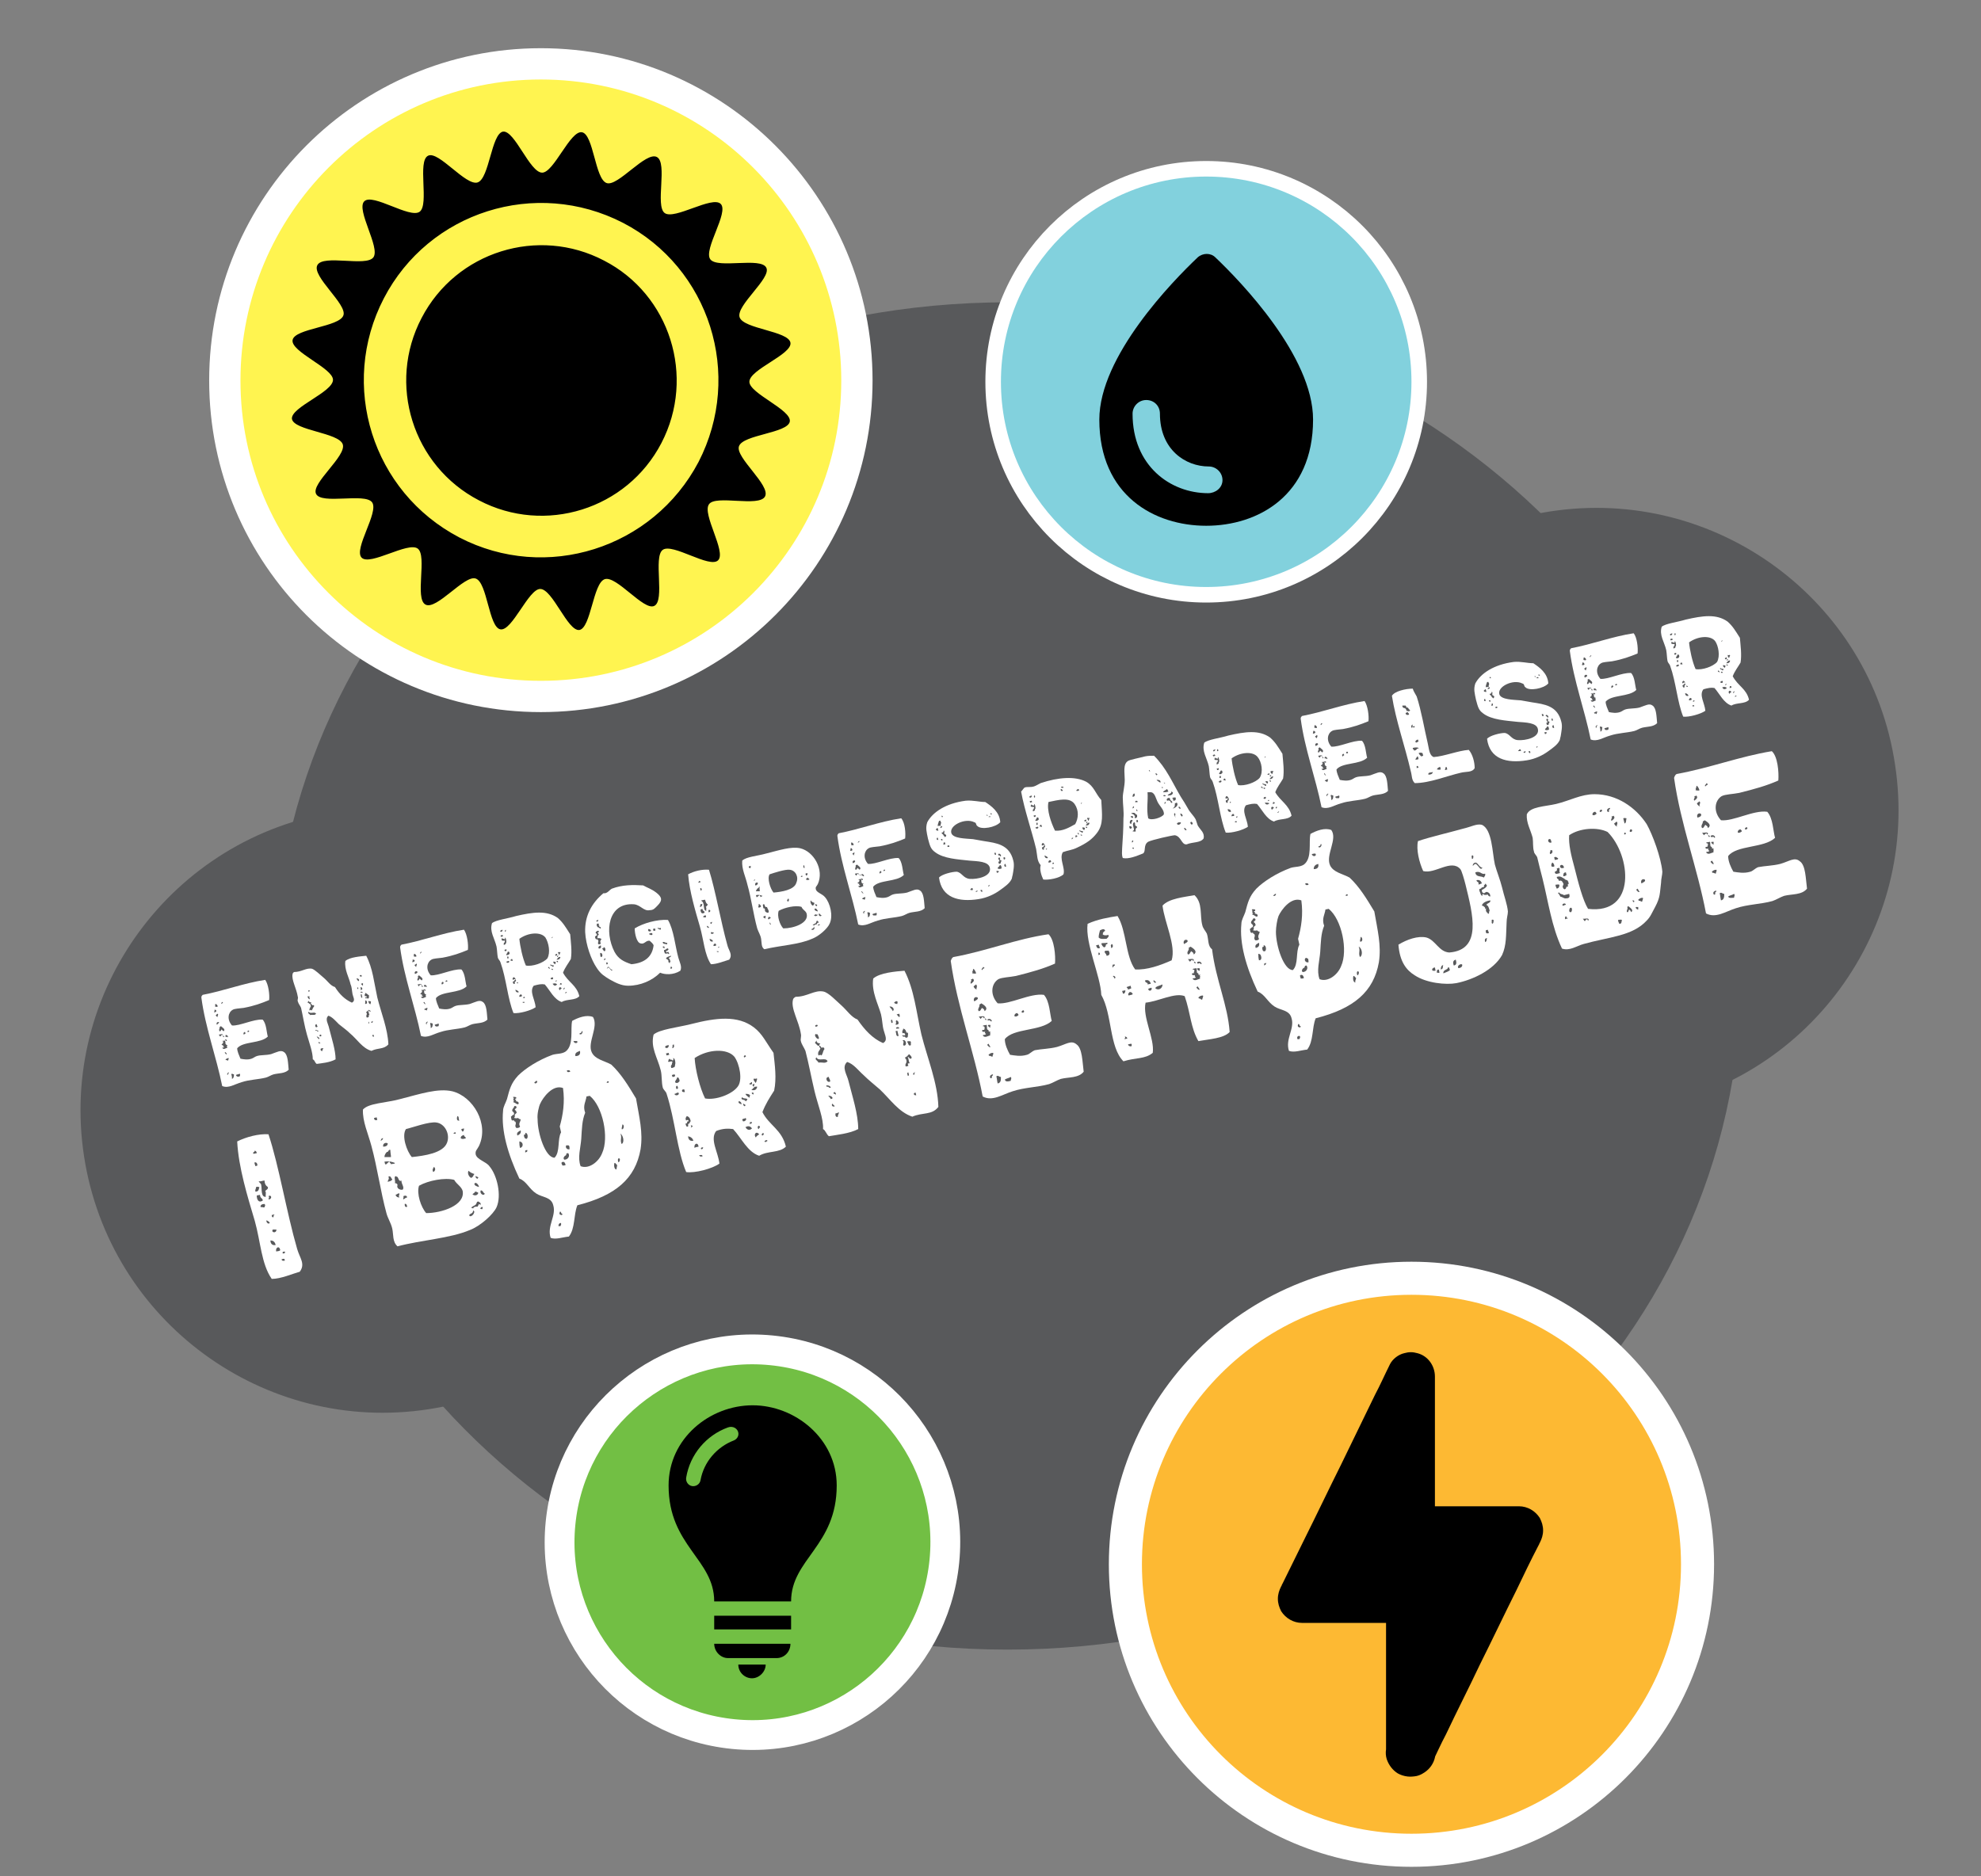 <?xml version="1.0" encoding="utf-8"?>
<!-- Generator: Adobe Illustrator 23.1.0, SVG Export Plug-In . SVG Version: 6.00 Build 0)  -->
<svg version="1.1" id="logo" xmlns="http://www.w3.org/2000/svg" xmlns:xlink="http://www.w3.org/1999/xlink" x="0px" y="0px"
	 viewBox="0 0 304 288" enable-background="new 0 0 304 288" xml:space="preserve">
<rect x="0" y="0" width="304" height="288" fill="#808080" stroke="none"/>
<g>
	<g>
		<defs>
			<rect id="SVGID_1_" x="-113" y="-23.9" width="509.9" height="362.9"/>
		</defs>
		<clipPath id="SVGID_2_">
			<use xlink:href="#SVGID_1_"  overflow="visible"/>
		</clipPath>
		<g clip-path="url(#SVGID_2_)">
			<path fill="#58595B" d="M267.2,149.8c0,57.1-50.4,103.4-112.6,103.4S42,206.9,42,149.8S92.5,46.4,154.7,46.4
				C216.8,46.4,267.2,92.7,267.2,149.8"/>
			<path fill="#58595B" d="M104.6,163.4c3.9,25.3-13.5,49-38.8,52.9s-49-13.5-52.9-38.8s13.5-49,38.8-52.9
				C77.1,120.8,100.7,138.1,104.6,163.4"/>
			<path fill="#58595B" d="M290.8,117.3c3.9,25.3-13.5,49-38.8,52.9c-25.3,3.9-49-13.5-52.9-38.8s13.5-49,38.8-52.9
				S287,92,290.8,117.3"/>
		</g>
	</g>
	<g>
		<defs>
			<rect id="SVGID_3_" x="-113" y="-23.9" width="509.9" height="362.9"/>
		</defs>
		<clipPath id="SVGID_4_">
			<use xlink:href="#SVGID_3_"  overflow="visible"/>
		</clipPath>
		<g id="el" clip-path="url(#SVGID_4_)">
			<path fill="#FDB933" d="M260.5,240.1c0,24.2-19.6,43.9-43.9,43.9c-24.2,0-43.9-19.6-43.9-43.9c0-24.2,19.6-43.9,43.9-43.9
				C240.9,196.2,260.5,215.8,260.5,240.1"/>
			<g>
				<circle fill="none" stroke="#FFFFFF" stroke-width="5.076" stroke-miterlimit="10" cx="216.6" cy="240.1" r="43.9"/>
				<polygon points="216.6,268.9 216.6,245.4 200,245.4 216.6,211.2 216.6,234.7 233.2,234.7 				"/>
				<path d="M220.3,268.9v-7.5V249v-3.6c0-2-1.7-3.7-3.7-3.7h-9.2H200c1.1,1.9,2.1,3.7,3.2,5.6c0.8-1.6,1.5-3.2,2.3-4.7l5.2-10.7
					c1.9-3.8,3.7-7.6,5.5-11.4l3.4-6.9c0.1-0.1,0.1-0.3,0.2-0.4c-2.3-0.6-4.6-1.3-7-1.9v7.5v12.5v3.6c0,2,1.7,3.7,3.7,3.7h9.1h7.5
					c-1.1-1.9-2.2-3.7-3.2-5.6c-0.8,1.6-1.5,3.2-2.3,4.7c-1.7,3.6-3.5,7.1-5.2,10.7c-1.9,3.8-3.7,7.6-5.6,11.4
					c-1.1,2.3-2.2,4.6-3.4,6.9c-0.1,0.1-0.1,0.3-0.2,0.4c-0.5,0.9-0.7,1.9-0.4,2.9c0.3,0.9,0.9,1.7,1.7,2.2c0.9,0.5,1.9,0.6,2.9,0.4
					c0.9-0.2,1.8-0.9,2.2-1.7c0.8-1.6,1.5-3.2,2.3-4.7c1.7-3.6,3.5-7.1,5.2-10.7c1.9-3.8,3.7-7.6,5.6-11.4c1.1-2.3,2.2-4.6,3.4-6.9
					c0.1-0.1,0.1-0.3,0.2-0.4c0.3-0.6,0.5-1.2,0.5-1.9s-0.2-1.3-0.5-1.9c-0.7-1.1-1.9-1.8-3.2-1.8H224h-7.5c1.2,1.2,2.5,2.5,3.7,3.7
					v-7.5v-12.5v-3.6c0-1.7-1.1-3.2-2.7-3.6c-0.7-0.2-1.3-0.2-2,0c-0.9,0.2-1.8,0.9-2.2,1.7c-0.8,1.6-1.5,3.2-2.3,4.7l-5.2,10.7
					c-1.9,3.8-3.7,7.6-5.6,11.4l-3.4,6.9c-0.1,0.1-0.1,0.3-0.2,0.4c-0.3,0.6-0.5,1.2-0.5,1.9s0.2,1.3,0.5,1.9
					c0.7,1.1,1.9,1.8,3.2,1.8h9.2h7.4c-1.2-1.2-2.5-2.5-3.7-3.7v7.5v12.5v3.6c0,2,1.7,3.7,3.7,3.7
					C218.6,272.7,220.3,271,220.3,268.9"/>
			</g>
		</g>
	</g>
	<g>
		<defs>
			<rect id="SVGID_5_" x="-113" y="-23.9" width="509.9" height="362.9"/>
		</defs>
		<clipPath id="SVGID_6_">
			<use xlink:href="#SVGID_5_"  overflow="visible"/>
		</clipPath>
		<g id="tekst" clip-path="url(#SVGID_6_)">
			<path fill="#FFFFFF" d="M236.7,134.8c-0.3-1.1-0.5-2-0.8-3.2c-0.1-0.3-0.5-0.6-0.5-0.9c-0.2-0.6-0.1-1.4-0.2-2.1
				c-0.3-1.2-1-2.3-0.9-3.6c0.5-1.2,2.8-1.2,4.5-1.6c2.1-0.5,3.8-1.5,5.9-1.5c3.4,0,6.3,2,8,4.6c0.9,1.6,2.2,5.1,2.4,7.3
				c0,0.5-0.2,1.1-0.2,1.7c-0.2,1.6-0.1,2.2-0.9,3.7c-0.5,0.9-0.7,1.5-1.3,2.1c-2.2,2.4-5.8,2.5-9.7,3.6c-1.1,0.3-2.1,1.1-3.3,0.7
				C238.1,142.2,237.6,138.4,236.7,134.8 M237.7,128.8c-0.3,0.2,0,0.7,0.4,0.5C238,129,238,128.7,237.7,128.8 M238.2,130.5
				c-0.1,0-0.1,0-0.3,0c0.1,0.3-0.2,0.3,0,0.6C238.2,131,238.3,130.8,238.2,130.5 M238.5,133c0.1-0.1-0.1-0.6-0.3-0.6
				c-0.1,0.2-0.2,0.3-0.1,0.6C238.2,133,238.3,133.1,238.5,133 M238.6,132c0.3-0.1,0.5,0,0.5-0.3c-0.2,0-0.3-0.3-0.6-0.1L238.6,132z
				 M239.4,134c-0.2-0.3,0-0.5-0.1-0.8l-0.4,0.1c0.1,0.3,0,0.4-0.3,0.5C238.6,134.3,239,134.1,239.4,134 M239.3,135.8
				c-0.2-0.1-0.4,0-0.6,0c0,0.2,0.1,0.4,0.2,0.6C239.3,136.3,239.3,136,239.3,135.8 M239.9,135.6c0.1,0.2-0.1,0.3-0.1,0.5
				c0.1,0.3,0.1,0.3,0.3,0.4c0.3-0.1,0.2-0.3,0.3-0.4h0.1h0.1c0,0,0-0.3,0-0.4h0.1c0.1-0.1-0.1-0.3,0-0.4c-0.1,0.1-0.1-0.1-0.1-0.1
				c-0.2-0.2-0.4-0.1-0.5-0.3c-0.4-0.2-0.6-0.5-1.2-0.3c0,0.4,0.3,0.2,0.3,0.6C239.6,135.1,239.7,135.2,239.9,135.6 M239.7,137.7
				c0.2,0.1,0.4,0.2,0.5,0.2c0.5,0,0.8-0.1,0.6-0.7l-0.8,0.2c-0.2-0.2-0.6-0.1-0.7-0.4c-0.2,0-0.3,0.1-0.2,0.1
				c0.2,0.1,0.1,0.2,0.3,0.4C239.4,137.7,239.5,137.6,239.7,137.7 M240,133.2c0-0.4-0.4-0.6-0.6-0.3
				C239.4,133.3,239.7,133.3,240,133.2 M240.3,138.9c0-0.4-0.7-0.2-0.5,0.1C239.9,139.1,240.2,138.8,240.3,138.9 M240.4,134.3
				l-0.1-0.4c-0.4,0-0.4,0.3-0.4,0.6C240.1,134.5,240.3,134.4,240.4,134.3 M240.6,140.9c-0.3,0.1-0.1-0.4-0.4-0.2
				c0,0.2-0.1,0.2,0,0.4C240.3,141,240.7,141,240.6,140.9 M240.8,128.2c-0.1,1.4,0.3,3.1,0.8,4.9c0.6,2.4,1.3,5.1,2.1,6.4
				c7.5,0.9,6.6-8.2,3-11.8C245.1,126.9,242.4,127.1,240.8,128.2 M240.9,139.4c-0.1,0.2-0.2,0.7,0.2,0.6
				C241.3,139.8,241.3,139.1,240.9,139.4 M243.6,141.1c0,0.1,0.1,0.3,0.2,0.1c0-0.4-0.6-0.1-0.9-0.2c0.1,0.1,0.1,0.2,0.3,0.4
				C243.4,141.2,243.3,141.1,243.6,141.1 M245,124.9c0-0.1-0.1-0.2-0.2-0.3c-0.3,0-0.5,0.3-0.4,0.5C244.7,125.2,244.9,125,245,124.9
				 M245.8,124.3c-0.1-0.1-0.4,0.1-0.3,0.3C245.6,124.7,246,124.5,245.8,124.3 M246.9,124.3c0.1-0.1,0.3-0.2,0.1-0.3
				c-0.3,0.1-0.5,0.3-0.3,0.6C247,124.7,246.9,124.5,246.9,124.3 M247.6,125.2c-0.1,0.1-0.1,0.1-0.3,0.1c0.2,0.3-0.2,0.4,0,0.7
				C247.7,125.7,247.9,125.5,247.6,125.2 M248.1,126.1c-0.1,0.1-0.3,0.2-0.4,0.3c0.1,0.3,0.3,0.4,0.5,0.5
				C247.9,126.7,248.4,126.5,248.1,126.1 M248.9,141.2c-0.2-0.1-0.4,0-0.6,0c0,0.2,0.1,0.4,0.2,0.6
				C248.9,141.8,248.8,141.5,248.9,141.2 M249.6,125.6c-0.2,0-0.2-0.1-0.5,0c0.1,0.3,0.1,0.5,0.2,0.8
				C249.6,126.3,249.5,125.9,249.6,125.6 M249.3,127.8c-0.1,0.2-0.1,0.4,0.2,0.2C249.5,127.8,249.4,127.8,249.3,127.8 M249.7,140
				c0.2,0.1,0.2-0.3,0.3-0.4c0.2,0.2,0.2,0.1,0.3,0.4c0.5-0.3-0.2-0.7-0.4-0.9c-0.1,0-0.1,0.1-0.2,0.1
				C249.9,139.5,249.5,139.8,249.7,140 M250.2,127.3c-0.1,0.2-0.2,0.3,0,0.4C250.6,127.7,250.5,127.2,250.2,127.3 M250.5,138.2
				c0.1,0.1,0.1,0.4,0.3,0.2C250.8,138.2,250.7,138.2,250.5,138.2 M251.4,139.2c-0.1,0.1-0.3-0.1-0.4,0.1c0.1,0.2,0.2,0.3,0.4,0.3
				C251.4,139.4,251.4,139.3,251.4,139.2 M251.3,136.4c-0.1,0.1-0.1,0-0.2,0.2c0.2,0.2,0.3,0.4,0.5,0.3
				C251.5,136.7,251.4,136.6,251.3,136.4 M252,138.4c0-0.2,0.2-0.4,0.1-0.6c-0.3,0-0.5,0.1-0.7,0.3c0.1,0.3,0.3,0.1,0.3,0.2
				C251.8,138.3,251.8,138.4,252,138.4 M252.4,135c-0.4-0.2-0.7,0.2-0.5,0.6C252.2,135.4,252.6,135.3,252.4,135"/>
			<path fill="#FFFFFF" d="M272.9,119.8c-1.8,0.8-3.6,1.3-6,1.9c-1,0.2-2.1,0.2-2.7,0.5c-1.1,0.7-1.3,2.4-0.1,3.7
				c1.9,0.2,5-1.6,7.1-1.3c0.9,1,0.9,3,1.2,4c-1.7,1.6-5.9,1.1-7.2,2.8c0,0.8,0.4,1.7,0.8,2.4c0.7,0.1,1.6,0.3,2.6,0
				c0.4-0.1,0.7-0.5,1.2-0.7c1-0.2,2.2-0.2,3.4-0.5c1.4-0.4,2.2-1.1,3-0.4c0.9,0.6,0.9,2.7,1.1,4.2c-0.8,1-2.3,0.8-3.5,1.1
				c-0.6,0.2-1.2,0.6-1.8,0.8c-1.8,0.5-3.8,0.5-5.6,1.1c-1.6,0.5-3.1,1.6-4.6,0.8c-1.3-6.9-3.9-13.7-4.9-20.8
				c0.1-0.3,0.2-0.5,0.4-0.6c5-0.9,9.7-2.7,14.6-3.5C272.8,116.1,273,118.5,272.9,119.8 M260.3,122.1c-0.1,0.1-0.1,0.1-0.3,0.1
				c0.2,0.3-0.2,0.4,0,0.7C260.4,122.6,260.6,122.4,260.3,122.1 M260.2,121.3c0.2,0,0.4,0.1,0.6,0c-0.1-0.3-0.2-0.5-0.4-0.7
				c-0.2,0.2,0,0.3-0.2,0.4C260.3,121.1,260.2,121.2,260.2,121.3 M260.8,123c-0.1,0.1-0.3,0.2-0.4,0.3c0.1,0.3,0.3,0.4,0.5,0.5
				C260.6,123.5,261.1,123.3,260.8,123 M261,124.9c-0.4-0.2-0.7,0.2-0.5,0.6C260.9,125.4,261.2,125.2,261,124.9 M261.2,127.1
				c0.3,0,0.3-0.3,0.5-0.5c0.2,0.2,0.3,0.1,0.4,0.5c0.7-0.5-0.2-1-0.5-1.2c-0.1,0.1-0.2,0.1-0.3,0.2
				C261.4,126.4,260.9,126.7,261.2,127.1 M261.9,127.9c0,0.1,0.1,0.3,0.2,0.1c0-0.4-0.6-0.1-0.9-0.2c0.1,0.1,0.1,0.2,0.3,0.4
				C261.6,128.1,261.6,128,261.9,127.9 M262.1,120.4c-0.1-0.1-0.1-0.1-0.2-0.2c-0.1,0.2-0.4,0.4-0.2,0.5
				C261.8,120.6,261.9,120.5,262.1,120.4 M262,130c-0.1,0-0.2-0.1-0.3,0.1c0.1,0.3,0.3,0.1,0.5,0.2c-0.2,0.2,0.2,0.3,0.1,0.3
				c-0.1,0.2-0.3,0.1-0.5,0.2c0.3,0.5,0.8,0.1,1.2,0c-0.2-0.1,0.1-0.2-0.1-0.5c0.1,0,0.1-0.1,0.1-0.1c-0.1,0-0.2,0.1-0.3,0
				c0.1-0.2-0.1-0.2-0.2-0.3c-0.1-0.3,0-0.5-0.1-0.7c-0.2,0.1-0.5,0-0.6,0.2c0.2,0,0.3,0.1,0.3,0.2C262.1,129.8,262,129.9,262,130
				 M262.1,128.2c0.1,0.1,0.1,0.4,0.3,0.2C262.3,128.2,262.2,128.2,262.1,128.2 M262.7,132.1c-0.1,0.1-0.1,0-0.2,0.2
				c0.2,0.2,0.3,0.4,0.5,0.3C262.9,132.4,262.8,132.2,262.7,132.1 M263,129.2c-0.1,0.1-0.3-0.1-0.4,0.1c0.1,0.2,0.2,0.3,0.4,0.3
				C262.9,129.4,263,129.3,263,129.2 M262.9,128.4c0.1,0.1,0.2,0.3,0.3,0.1c-0.1-0.3-0.4-0.4-0.7-0.2
				C262.6,128.6,262.8,128.5,262.9,128.4 M263.3,134.1c0-0.2,0.2-0.4,0.1-0.6c-0.3,0-0.5,0.1-0.7,0.3c0.1,0.3,0.3,0.1,0.3,0.2
				C263.1,134,263.2,134.1,263.3,134.1 M263.2,137c0.1-0.1,0.3-0.2,0.1-0.3c-0.3,0.1-0.5,0.3-0.3,0.6
				C263.3,137.4,263.2,137.1,263.2,137 M264.6,137.2c-0.3,0-0.4-0.3-0.7-0.1c0.1,0.4,0.1,0.7,0.2,1.1
				C264.6,138.1,264.6,137.6,264.6,137.2 M266.1,137.8c0-0.2,0.2-0.4,0-0.6c-0.3,0.2-0.6,0.2-0.9,0.4
				C265.3,137.9,265.6,137.8,266.1,137.8 M267.3,127.6c0-0.1-0.1-0.2-0.2-0.3c-0.3,0-0.5,0.3-0.4,0.5
				C266.9,127.9,267.2,127.7,267.3,127.6 M268.1,127c-0.1-0.1-0.4,0.1-0.3,0.3C267.9,127.4,268.3,127.2,268.1,127"/>
			<path fill="#FFFFFF" d="M41.3,153.5c-1.2,0.5-2.3,0.9-3.9,1.2c-0.7,0.1-1.4,0.1-1.7,0.3c-0.7,0.4-0.9,1.5-0.1,2.4
				c1.2,0.1,3.3-1,4.7-0.9c0.6,0.6,0.6,2,0.8,2.6c-1.1,1.1-3.8,0.7-4.7,1.8c0,0.5,0.3,1.1,0.5,1.6c0.5,0.1,1.1,0.2,1.7,0
				c0.3-0.1,0.5-0.3,0.8-0.4c0.6-0.2,1.4-0.1,2.2-0.3c0.9-0.3,1.5-0.7,2-0.3c0.6,0.4,0.6,1.7,0.7,2.7c-0.6,0.6-1.5,0.5-2.3,0.7
				c-0.4,0.1-0.8,0.4-1.2,0.5c-1.2,0.3-2.5,0.3-3.7,0.7c-1.1,0.3-2,1-3,0.6c-0.9-4.5-2.6-9-3.2-13.6c0-0.2,0.1-0.3,0.2-0.4
				c3.2-0.6,6.3-1.8,9.6-2.3C41.2,151.1,41.4,152.7,41.3,153.5 M33.1,155c0,0-0.1,0-0.2,0c0.1,0.2-0.1,0.3,0,0.4
				C33.2,155.3,33.3,155.2,33.1,155 M33,154.5c0.1,0,0.3,0.1,0.4,0c0-0.2-0.1-0.3-0.3-0.4c-0.2,0.1,0,0.2-0.1,0.2
				C33.1,154.4,33,154.4,33,154.5 M33.4,155.6c-0.1,0-0.2,0.2-0.3,0.2c0.1,0.2,0.2,0.3,0.3,0.3C33.3,155.9,33.6,155.8,33.4,155.6
				 M33.6,156.9c-0.2-0.1-0.5,0.1-0.3,0.4C33.4,157.1,33.7,157,33.6,156.9 M33.7,158.3c0.2,0,0.2-0.2,0.3-0.3
				c0.1,0.2,0.2,0.1,0.3,0.3c0.4-0.3-0.2-0.6-0.4-0.8c-0.1,0.1-0.1,0.1-0.2,0.1C33.8,157.8,33.5,158,33.7,158.3 M34.1,158.8
				c0,0.1,0.1,0.2,0.1,0.1c0-0.3-0.4-0.1-0.6-0.1c0,0.1,0.1,0.2,0.2,0.3C34,158.9,33.9,158.9,34.1,158.8 M34.2,153.9
				c0-0.1,0-0.1-0.1-0.1c-0.1,0.1-0.2,0.2-0.1,0.3C34.1,154,34.1,154,34.2,153.9 M34.2,160.2c-0.1,0-0.1,0-0.2,0.1
				c0.1,0.2,0.2,0.1,0.3,0.2c-0.2,0.1,0.1,0.2,0.1,0.2c0,0.1-0.2,0.1-0.3,0.1c0.2,0.4,0.5,0.1,0.8,0c-0.1-0.1,0-0.1-0.1-0.3
				c0.1,0,0.1,0,0.1-0.1c-0.1,0-0.1,0-0.2,0c0.1-0.1-0.1-0.1-0.1-0.2c0-0.2,0-0.3-0.1-0.5c-0.1,0.1-0.3,0-0.4,0.1
				c0.1,0,0.2,0.1,0.2,0.1C34.2,160,34.2,160.1,34.2,160.2 M34.2,159c0,0.1,0.1,0.3,0.2,0.1C34.4,159,34.3,159,34.2,159 M34.6,161.5
				c-0.1,0-0.1,0-0.1,0.1c0.1,0.1,0.2,0.3,0.3,0.2C34.8,161.7,34.7,161.6,34.6,161.5 M34.8,159.6c-0.1,0-0.2-0.1-0.3,0
				c0.1,0.1,0.2,0.2,0.3,0.2C34.8,159.8,34.8,159.7,34.8,159.6 M34.8,159.1c0.1,0.1,0.1,0.2,0.2,0c-0.1-0.2-0.3-0.3-0.4-0.2
				C34.6,159.3,34.7,159.2,34.8,159.1 M35,162.8c0-0.1,0.1-0.2,0.1-0.4c-0.2,0-0.3,0.1-0.5,0.2c0.1,0.2,0.2,0.1,0.2,0.1
				C34.9,162.8,35,162.8,35,162.8 M35,164.8c0.1-0.1,0.2-0.1,0.1-0.2c-0.2,0.1-0.3,0.2-0.2,0.4C35,165,35,164.8,35,164.8
				 M35.9,164.9c-0.2,0-0.3-0.2-0.4,0c0.1,0.3,0.1,0.5,0.1,0.7C35.9,165.5,35.9,165.1,35.9,164.9 M36.8,165.2c0-0.1,0.1-0.2,0-0.4
				c-0.2,0.1-0.4,0.1-0.6,0.2C36.3,165.3,36.6,165.3,36.8,165.2 M37.7,158.6c0,0-0.1-0.1-0.1-0.2c-0.2,0-0.3,0.2-0.2,0.4
				C37.4,158.8,37.6,158.7,37.7,158.6 M38.2,158.2c-0.1-0.1-0.3,0.1-0.2,0.2C38.1,158.4,38.3,158.4,38.2,158.2"/>
			<path fill="#FFFFFF" d="M54.1,152.6c-0.1-0.5-0.1-1.1-0.3-1.5c-0.2-1-1-2.3-0.8-3.6c0.7-0.6,2.3-0.7,3.2-0.8
				c1,1.9,1.2,4.1,1.7,6.4c0.6,2.4,1.6,4.8,1.7,7.2c-0.7,0.8-1.6,0.5-2.6,1c-1.4-0.4-2.2-1.8-3.3-2.7c-0.5-0.5-1.1-0.9-1.7-1.4
				c-0.5-0.5-1-1.1-1.6-1.3c-0.6,0.5,0,1.3,0.1,1.9c0.4,1.6,1,3.4,1,4.8c-0.9,0.5-2.2,0.6-2.9,0.7c-0.3-0.2-0.3-0.6-0.6-0.7
				c0-1.1-0.5-2.4-0.9-3.8c-0.4-1.4-0.6-2.8-0.9-4.1c-0.1-0.3-0.4-0.6-0.5-1c-0.1-0.2,0.1-0.5,0-0.7c-0.2-1.3-1-2.6-0.8-3.5
				c0-0.1,0.1-0.2,0.2-0.3c1.2,0,1.9-0.7,2.8-0.5c0.5,0.2,1.2,0.9,1.8,1.4s1,1.2,1.7,1.4c0.7,1.1,1.5,1.9,2.6,2.4
				C54.6,153.6,54.2,153.1,54.1,152.6 M47.4,153.6c-0.1,0.1-0.1,0.2-0.2,0.2c-0.1,0.1,0.1,0.1,0.1,0.1c0.1,0.1,0.2,0.2,0.3,0.2
				c0,0.1,0.1,0.2,0.1,0.3c0,0.2-0.3,0.4-0.2,0.7c0.1,0,0.1-0.1,0.2-0.1l0.1,0.1c0.1,0,0.2-0.4,0.3-0.5s0.1-0.1,0.1-0.2
				c0-0.2-0.1-0.1-0.3-0.1c0-0.1-0.1-0.2-0.2-0.2c0-0.1,0-0.2,0.1-0.2C47.7,153.8,47.4,153.9,47.4,153.6 M47.3,152.9
				c-0.2,0,0,0.4,0.1,0.4c0,0.1,0.1,0,0.1,0.1c0.1-0.1-0.1-0.3,0-0.5C47.4,152.9,47.3,153,47.3,152.9 M47.5,152
				c-0.1,0-0.2,0-0.2,0.1C47.3,152.3,47.6,152.2,47.5,152 M47.4,155.3c-0.3,0.2,0.1,0.3,0.2,0.5c0.4-0.1,0.7,0.1,0.9-0.2
				C48.3,155.2,47.6,155.7,47.4,155.3 M48.4,158.1v0.1h0.1h0.1c0,0,0.1,0.2,0.3,0.1C48.7,158.1,48.5,158.1,48.4,158.1 M48.6,157.2
				c-0.4,0-0.2,0.7,0.1,0.4C48.8,157.5,48.6,157.5,48.6,157.2 M48.6,159.1c0.1,0.2,0.2,0.2,0.3,0.4
				C49.2,159.4,48.8,159.1,48.6,159.1 M49,159.9c-0.2,0.1-0.1,0.4,0.2,0.2C49.2,160.1,49,160.1,49,159.9 M49.2,158.8
				c-0.1,0-0.1,0.1-0.2,0.1c0,0.2,0.2,0.1,0.2,0.2C49.4,159,49.3,158.8,49.2,158.8 M49.3,160.9c-0.2,0.1-0.1,0.5,0.2,0.4
				c-0.1-0.2,0.1-0.2,0.1-0.4C49.5,160.8,49.4,161,49.3,160.9 M54.7,150.2c0.1,0.2,0.2,0.3,0.3,0.4
				C55.3,150.4,54.9,150.1,54.7,150.2 M54.9,151.5L54.9,151.5c-0.1,0.1-0.1,0.3,0,0.3C55.1,151.8,54.9,151.6,54.9,151.5 M55.2,149.8
				c0.1,0.1,0.1,0.1,0.3,0.1c0-0.1,0-0.1,0-0.2C55.3,149.6,55.2,149.7,55.2,149.8 M55.5,152.6l-0.2,0.1c0.2,0.1,0,0.6,0.3,0.4
				L55.5,152.6z M55.4,151.5c-0.2,0.1,0.1,0.3-0.1,0.4c0.1,0.1,0.3,0,0.3-0.1C55.6,151.6,55.5,151.6,55.4,151.5 M55.3,152.3
				c0,0.1,0.2,0,0.3,0.1C55.8,152.3,55.4,152.1,55.3,152.3 M55.7,150.9l-0.3,0.1c0.1,0.2,0.2,0.2,0.3,0.3
				C55.7,151.2,55.7,151.1,55.7,150.9 M56.1,152.4C56,152.4,56.1,152.5,56.1,152.4c-0.1,0.2-0.2,0.3-0.1,0.5c0.1,0,0.2,0,0.3,0.1
				s-0.2,0.1-0.3,0.1c0.1,0.1,0.1,0.2,0.3,0.1c0,0,0.1,0,0.1,0.1l0.2-0.1c0-0.2,0.1-0.5-0.1-0.5C56.3,152.5,56.2,152.5,56.1,152.4
				 M56,153.6c0.2,0.1-0.1,0.4,0.1,0.5C56.5,154.1,56.3,153.4,56,153.6 M56.6,155c-0.2,0.1-0.2,0.3-0.4,0.3c0,0.2,0.1,0.2,0.1,0.3
				c0,0.2-0.2,0.3,0,0.6l0.3-0.1c0-0.2-0.1-0.3,0.1-0.3c-0.1-0.3-0.1-0.3-0.2-0.7c0.2,0,0.2,0.3,0.4,0.1
				C56.9,155.2,56.8,155.1,56.6,155 M56.6,156.8L56.6,156.8c-0.1,0.1-0.1,0.3,0,0.3C56.7,157.1,56.6,156.9,56.6,156.8 M56.5,153.7
				c0.1,0.1,0.1,0.5,0.4,0.4c-0.1-0.2,0.1-0.2,0-0.4C56.7,153.7,56.6,153.6,56.5,153.7 M57.2,156.7c-0.1,0.1-0.3,0.1-0.2,0.3
				C57.2,157,57.2,156.9,57.2,156.7 M57.3,158.8c-0.3,0.1-0.1,0.4,0.1,0.3L57.3,158.8z"/>
			<path fill="#FFFFFF" d="M71.8,145.8c-1.2,0.5-2.3,0.9-3.9,1.2c-0.7,0.1-1.4,0.1-1.7,0.3c-0.7,0.4-0.9,1.5-0.1,2.4
				c1.2,0.1,3.3-1,4.7-0.9c0.6,0.6,0.6,2,0.8,2.6c-1.1,1.1-3.8,0.7-4.7,1.8c0,0.5,0.3,1.1,0.5,1.6c0.5,0.1,1.1,0.2,1.7,0
				c0.3-0.1,0.5-0.3,0.8-0.4c0.6-0.2,1.4-0.1,2.2-0.3c0.9-0.3,1.5-0.7,2-0.3c0.6,0.4,0.6,1.7,0.7,2.7c-0.6,0.6-1.5,0.5-2.3,0.7
				c-0.4,0.1-0.8,0.4-1.2,0.5c-1.2,0.3-2.5,0.3-3.7,0.7c-1.1,0.3-2,1-3,0.6c-0.9-4.5-2.6-9-3.2-13.6c0-0.2,0.1-0.3,0.2-0.4
				c3.2-0.6,6.3-1.8,9.6-2.3C71.7,143.4,71.9,145,71.8,145.8 M63.5,147.3c0,0-0.1,0-0.2,0c0.1,0.2-0.1,0.3,0,0.4
				C63.6,147.6,63.8,147.5,63.5,147.3 M63.5,146.8c0.1,0,0.3,0.1,0.4,0c0-0.2-0.1-0.3-0.3-0.4c-0.2,0.1,0,0.2-0.1,0.2
				C63.5,146.6,63.5,146.7,63.5,146.8 M63.9,147.9c-0.1,0.1-0.2,0.2-0.3,0.2c0.1,0.2,0.2,0.3,0.3,0.3
				C63.8,148.2,64.1,148.1,63.9,147.9 M64,149.1c-0.2-0.1-0.5,0.1-0.3,0.4C63.9,149.4,64.2,149.3,64,149.1 M64.1,150.5
				c0.2,0,0.2-0.2,0.3-0.3c0.1,0.2,0.2,0.1,0.3,0.3c0.4-0.3-0.2-0.6-0.4-0.8c-0.1,0.1-0.1,0.1-0.2,0.1
				C64.3,150.1,63.9,150.3,64.1,150.5 M64.6,151.1c0,0.1,0.1,0.2,0.1,0.1c0-0.3-0.4-0.1-0.6-0.1c0,0.1,0.1,0.2,0.2,0.3
				C64.4,151.2,64.4,151.1,64.6,151.1 M64.7,146.2c0-0.1,0-0.1-0.1-0.1c-0.1,0.1-0.2,0.2-0.1,0.3C64.5,146.3,64.6,146.2,64.7,146.2
				 M64.7,152.4c-0.1,0-0.1,0-0.2,0.1c0.1,0.2,0.2,0.1,0.3,0.2c-0.2,0.1,0.1,0.2,0.1,0.2c0,0.1-0.2,0.1-0.3,0.1
				c0.2,0.4,0.5,0.1,0.8,0c-0.1-0.1,0-0.1-0.1-0.3c0.1,0,0.1,0,0.1-0.1c-0.1,0-0.1,0-0.2,0c0.1-0.1-0.1-0.1-0.1-0.2
				c0-0.2,0-0.3-0.1-0.5c-0.1,0.1-0.3,0-0.4,0.1c0.1,0,0.2,0.1,0.2,0.1C64.7,152.3,64.7,152.4,64.7,152.4 M64.7,151.3
				c0,0.1,0.1,0.3,0.2,0.1C64.8,151.3,64.8,151.2,64.7,151.3 M65.1,153.8c-0.1,0-0.1,0-0.1,0.1c0.1,0.1,0.2,0.3,0.3,0.2
				C65.2,154,65.2,153.9,65.1,153.8 M65.3,151.9c-0.1,0-0.2-0.1-0.3,0c0.1,0.1,0.2,0.2,0.3,0.2C65.2,152,65.3,152,65.3,151.9
				 M65.3,151.4c0.1,0.1,0.1,0.2,0.2,0c-0.1-0.2-0.3-0.3-0.4-0.2C65,151.5,65.2,151.5,65.3,151.4 M65.5,155.1c0-0.1,0.1-0.2,0.1-0.4
				c-0.2,0-0.3,0.1-0.5,0.2c0.1,0.2,0.2,0.1,0.2,0.1C65.4,155,65.4,155.1,65.5,155.1 M65.5,157c0.1-0.1,0.2-0.1,0.1-0.2
				c-0.2,0.1-0.3,0.2-0.2,0.4C65.5,157.3,65.5,157.1,65.5,157 M66.4,157.1c-0.2,0-0.3-0.2-0.4,0c0.1,0.3,0.1,0.5,0.1,0.7
				C66.4,157.7,66.4,157.4,66.4,157.1 M67.3,157.5c0-0.1,0.1-0.2,0-0.4c-0.2,0.1-0.4,0.1-0.6,0.2C66.8,157.6,67,157.6,67.3,157.5
				 M68.1,150.9c0,0-0.1-0.1-0.1-0.2c-0.2,0-0.3,0.2-0.2,0.4C67.9,151.1,68,151,68.1,150.9 M68.6,150.5c-0.1-0.1-0.3,0.1-0.2,0.2
				C68.5,150.7,68.8,150.6,68.6,150.5"/>
			<path fill="#FFFFFF" d="M88.9,152.9c-0.6,0.7-1.9,0.4-2.7,0.9c-1.2-0.4-1.8-1.8-2.6-2.7c-0.5-0.1-1,0-1.7,0.2
				c-0.7,0.9,0.2,2.1,0.3,3.3c-0.7,0.5-2.5,1-3.4,0.9c-0.9-2.2-1.1-5.3-2-7.8c-0.1-0.3-0.3-0.4-0.4-0.7c-0.1-0.5-0.1-1.1-0.2-1.7
				c-0.3-1.3-1.1-2.3-0.7-3.6c0.6-0.5,2.4-0.7,3.7-1.1c2.6-0.6,4.7-0.9,6.4,0.3c0.8,0.7,1.2,1.4,1.9,2.5c0.1,1.2,0.3,2.6,0.1,3.8
				c-0.4,0.7-0.9,1.3-1.2,2.1C87.2,150.8,88.5,151.2,88.9,152.9 M77.1,142.7c-0.2,0.1-0.4,0.1-0.3,0.3
				C76.9,143.1,77.2,142.9,77.1,142.7 M76.9,143.8l0.3-0.1l-0.1-0.2l-0.3,0.1L76.9,143.8z M77.5,144.4c0,0,0,0.1-0.1,0.3
				c-0.1,0-0.1,0.1-0.1,0.3c0.1,0.1,0.2-0.1,0.3-0.1c0-0.1,0.1-0.2,0.1-0.3s0-0.6-0.2-0.7c0,0.2,0,0.2-0.1,0.3c0-0.2-0.3,0-0.3-0.2
				H77c0.1,0.1-0.1,0.1,0,0.3C77.2,144.5,77.4,144.3,77.5,144.4 M77.6,142.7L77.6,142.7c-0.1,0.2-0.2,0.1-0.1,0.3
				C77.6,143,77.7,142.9,77.6,142.7 M77.5,146c0.2,0,0.3-0.1,0.2-0.3l-0.3,0.1L77.5,146z M78.1,147.5c-0.2,0-0.3,0.1-0.4,0.1
				C77.7,147.9,78.3,147.8,78.1,147.5 M78.2,146.4c0-0.3-0.1-0.4-0.3-0.3c0,0.2-0.3,0.4-0.2,0.5C78,146.6,78.1,146.5,78.2,146.4
				 M77.9,146.8c-0.1,0.1-0.1,0.4,0.1,0.3C78.1,147.1,78,146.7,77.9,146.8 M78.7,147.5l-0.1-0.3c-0.2,0-0.3,0.1-0.2,0.3
				C78.6,147.4,78.6,147.5,78.7,147.5 M79.1,150.4c-0.2,0-0.1,0.1-0.2,0.2c-0.1,0-0.1,0-0.2,0.1c0,0.2,0.1,0.4,0.3,0.3
				c0-0.1,0-0.2,0-0.3c0.2,0,0.1-0.2,0.2-0.2c-0.1-0.3-0.2-0.5-0.4-0.5c-0.1,0.1-0.2,0.2-0.1,0.4C78.9,150.3,79.1,150.2,79.1,150.4
				 M79.1,151.9c0,0.3,0.2,0.5,0.5,0.4C79.6,152.1,79.3,152,79.1,151.9 M79.5,150.8c-0.1,0-0.1,0-0.2-0.1c0.1,0.1,0,0.2,0,0.2
				C79.5,151,79.5,150.9,79.5,150.8 M80.1,152.9c0-0.5-0.5-0.2-0.4,0.1C79.8,153,79.9,153,80.1,152.9 M83.7,143.9
				c-0.7-0.9-2.6-0.8-4,0.2c0.1,1.1,0.5,3,1,4.1c1,0.2,2.7-0.4,3.3-1.1C84.5,146.2,84.2,144.7,83.7,143.9 M80.2,153.8
				c0,0.2,0.2,0.1,0.3,0.1C80.5,153.7,80.4,153.8,80.2,153.8 M80.5,153c-0.2,0-0.2,0.1-0.2,0.2C80.5,153.2,80.6,153.2,80.5,153
				 M84.4,148.7c0-0.1-0.1-0.2-0.2-0.3C84,148.6,84.2,148.6,84.4,148.7 M85,148.2c-0.3-0.1-0.4,0-0.5-0.2c-0.2,0.3,0.3,0.2,0.3,0.4
				C84.9,148.4,85,148.3,85,148.2 M84.8,150c-0.2,0.1-0.2,0-0.3,0.2c0,0,0,0.1,0.1,0.1C84.8,150.4,85,150.2,84.8,150 M84.8,148.9
				c0-0.1,0.1-0.1,0.1-0.1c-0.1-0.1-0.2-0.1-0.3-0.1C84.6,148.7,84.6,148.8,84.8,148.9 M84.8,143.8c-0.1,0-0.2,0.2-0.1,0.2
				C84.7,143.9,84.9,143.9,84.8,143.8 M84.8,151c0.2,0.3,0.4,0.4,0.7,0.1C85.3,150.9,85.1,150.9,84.8,151 M85.2,148l0.1-0.3
				c-0.1-0.1-0.3-0.1-0.4-0.1C84.9,147.8,85,147.9,85.2,148 M85.5,150.5c0,0-0.1,0-0.2,0c0,0.1,0,0.1-0.1,0.2
				C85.3,150.7,85.4,150.6,85.5,150.5 M85.5,146.6c0-0.1,0-0.1,0-0.2c-0.1,0-0.2,0.1-0.3,0.1C85.2,146.8,85.4,146.7,85.5,146.6
				 M86,146.9c-0.3-0.1-0.4,0.2-0.6,0.4C85.7,147.3,85.9,147.3,86,146.9 M85.6,147.7c0.1-0.1,0-0.1,0-0.2c-0.1,0-0.1,0-0.2,0
				C85.4,147.6,85.5,147.7,85.6,147.7 M85.6,146.9c0-0.1,0-0.1,0.1-0.2C85.5,146.6,85.4,146.9,85.6,146.9 M85.8,146.6
				c0.1,0,0.1-0.3,0.2-0.4c-0.1-0.2-0.3,0.1-0.3-0.1C85.5,146.2,85.8,146.4,85.8,146.6 M86.2,151.7c-0.3-0.4-0.6,0-0.3,0.3
				C86,151.8,86.1,151.8,86.2,151.7 M86.2,151.1c0.1-0.1-0.1-0.2-0.2-0.2c-0.1,0.1,0,0.1-0.1,0.3C86,151.1,86.1,151.1,86.2,151.1
				C86.2,151,86.2,151,86.2,151.1 M86.6,151.6c-0.1,0.1-0.2,0.2-0.1,0.3C86.7,151.7,86.7,151.6,86.6,151.6 M86.7,152.4
				c0.1,0.1,0.2,0,0.3-0.1C86.9,152.2,86.8,152.3,86.7,152.4"/>
			<path fill="#FFFFFF" d="M100.3,145.1c-0.1-0.3-0.4-0.5-0.6-0.7c-0.6-0.1-0.8,0.6-1.4,0.4c-0.6-0.1-0.9-1.5-0.9-2.3
				c1.3-0.8,3.4-1.4,5.1-1.3c0.9,1.5,1.1,4,1.6,5.8c0.2,0.7,0.6,1.4,0.3,2c-1.1,0.7-2.4,0.6-3.1,0.3c-1.2,1.2-3,2-4.9,2
				c-1.1,0-2-0.5-2.9-1c-0.8-0.5-1.3-0.8-1.9-1.7c-0.9-1.3-1.7-3.6-1.8-5.5c-0.1-2.5,1-4.5,2.8-6c0.6,0.1,0.9-0.5,1.3-0.7
				c1.6-0.6,3.2-0.6,4.8-0.5c0.7,0.4,1.2,0.5,2,1.1c0.9,0.7,1,1.2,0.2,2c-0.4,0.4-0.6,0.7-1.2,0.7c-0.9,0.2-1.4-0.8-2.4-0.9
				c-4-0.3-4.6,4.2-3,7.3c0.6,1.1,1.4,1.5,2.6,1.9C99,147.8,100.1,146.8,100.3,145.1 M91.4,143.2c0.1,0.1,0.2,0.1,0.2,0.3
				c0,0,0,0,0,0.1c-0.2,0-0.2,0.1-0.3,0.2l0.1,0.3c0,0,0.1,0,0.1,0.1c0.1,0,0.1-0.1,0.2,0c0,0.1,0.1,0.1,0.1,0.1
				c0.1,0.3-0.1,0.3,0,0.6c0.1,0.1,0.4,0,0.4-0.1c-0.2-0.4,0-0.4,0.1-0.7c-0.1,0-0.2-0.1-0.3-0.1c-0.2,0-0.3,0-0.4,0
				c0-0.1,0.1,0,0.1-0.1s0-0.1,0-0.2c0-0.1,0.2-0.2,0.2-0.3c-0.1,0,0-0.1-0.1-0.1c0-0.1-0.1,0-0.1-0.1c0.1-0.1,0.2-0.1,0.2-0.3
				c-0.1,0-0.1-0.1-0.2,0C91.6,142.9,91.4,143,91.4,143.2 M91.6,142.1L91.6,142.1c0.1,0.1,0,0.1,0.1,0.2c0.2,0,0.4,0.3,0.5,0.2
				c0-0.3-0.2-0.2-0.3-0.3c0.2,0,0-0.2-0.1-0.2c0.1-0.1,0.2,0,0.1-0.2c-0.1,0-0.2-0.1-0.3,0C91.6,142,91.5,142,91.6,142.1
				C91.5,142.1,91.5,142.1,91.6,142.1 M91.8,141.2c-0.2,0-0.1,0.1-0.3,0.1C91.5,141.6,91.9,141.4,91.8,141.2 M92.2,145.1
				c-0.2,0.1-0.5,0.2-0.3,0.5C92.2,145.6,92.3,145.4,92.2,145.1 M92.3,146.3c-0.1,0-0.1-0.1-0.2,0c0,0.2,0,0.4,0.1,0.6
				C92.5,146.9,92.5,146.5,92.3,146.3 M92.8,146c0.2-0.1,0.1-0.7-0.2-0.6c0.1,0.2-0.1,0.1-0.2,0.2C92.6,145.8,92.6,146,92.8,146
				 M92.9,147.1l-0.2,0.1c0,0.1,0,0.1,0,0.2C92.8,147.3,93,147.3,92.9,147.1 M93.2,148c0.1,0,0.1-0.3-0.1-0.3c0,0,0,0.1-0.1,0.1
				C93.1,147.9,93,148.1,93.2,148 M93.4,148.5c0.1,0.1,0.1,0.1,0.2,0.2c0.1,0.1,0.2,0.4,0.4,0.2c-0.3-0.1-0.4-0.3-0.6-0.5
				c-0.2,0-0.2,0.2-0.3,0.3C93.3,148.6,93.3,148.5,93.4,148.5 M99.5,142.6c-0.1,0.2,0,0.5,0.4,0.3C99.9,142.7,99.7,142.6,99.5,142.6
				 M100.1,143.3c0-0.2-0.6,0-0.5,0.1c0.1,0,0.1,0,0.2,0.1C99.9,143.5,100.2,143.6,100.1,143.3 M100.3,142.9l0.3-0.1l-0.1-0.3
				l-0.3,0.1L100.3,142.9z M101.4,142.4c-0.1,0.2-0.5-0.1-0.5,0.1c0.1,0,0.1,0.1,0.2,0.1C101.3,142.7,101.5,142.8,101.4,142.4
				 M102.4,144.7c-0.3,0.1-0.4-0.2-0.7-0.1c0,0.4,0.5,0.2,0.7,0.4C102.3,144.9,102.4,144.9,102.4,144.7 M102,145.5L102,145.5
				c0-0.2-0.1-0.3-0.3-0.2c0,0.1,0.1,0.2,0.1,0.2C101.9,145.4,101.8,145.6,102,145.5 M102.2,145.7L102.2,145.7L102.2,145.7
				c-0.1,0.1-0.2,0.1-0.2,0.1s-0.1,0-0.1,0.1s0,0.1,0,0.1c0.1,0.2,0.1,0.4,0.3,0.4c0-0.1,0-0.1,0-0.1c0.1,0.1,0.2,0.1,0.3,0
				c0,0.1,0.1,0.2,0.2,0.1c-0.1-0.2-0.1-0.3-0.2-0.3s-0.1,0.1-0.2,0.1c0-0.1-0.1,0-0.1-0.2c0.2-0.1,0.3-0.1,0.4-0.3
				c-0.1,0,0-0.2-0.2-0.1C102.4,145.5,102.4,145.6,102.2,145.7C102.3,145.6,102.3,145.6,102.2,145.7 M102.5,147.3v0.1
				c0,0,0.1-0.1,0.1,0c-0.1,0,0,0.2,0,0.3c0.1,0,0.1,0.2,0.2,0.1c0-0.1,0-0.2,0.1-0.2c-0.1-0.2-0.1-0.5-0.3-0.5
				c0.1-0.2,0.4-0.2,0.4-0.4c-0.4,0.1-0.7,0.2-0.8,0.4C102.3,147.2,102.4,147.3,102.5,147.3 M103.1,148.4c-0.1,0-0.1,0-0.2,0
				c0,0.1,0,0.1,0,0.3C103.1,148.7,103.2,148.6,103.1,148.4"/>
			<path fill="#FFFFFF" d="M111.6,145c0.2,0.9,0.9,1.5,0.3,2.3c-0.7,0.2-1.9,0.7-2.8,0.7c-1-1.5-1.1-3.7-1.7-5.8
				c-0.7-2.4-1.6-5.4-1.8-8c0.9-0.5,2.2-0.8,3.2-0.7C109.8,136.7,110.6,141.4,111.6,145 M107.5,135.4c0-0.1-0.1-0.2-0.2-0.2
				c0,0.2-0.2,0.1-0.1,0.3L107.5,135.4z M107.7,136.6c0-0.2-0.1-0.3-0.2-0.3c-0.1,0.1,0,0.2,0,0.4L107.7,136.6z M107.4,139.2
				c0.3,0,0.3-0.2,0.4-0.4c-0.1,0-0.2-0.1-0.3,0C107.5,139,107.4,139,107.4,139.2 M107.5,139.6c0,0.3,0.1,0.8,0.6,0.5
				c0.1-0.3-0.3-0.2-0.3-0.6L107.5,139.6z M108.4,139.8c-0.1-0.2,0.1-0.4-0.1-0.6c0.1-0.1,0.3-0.2,0.3-0.4c-0.2-0.1-0.3-0.3-0.4-0.7
				c-0.2,0-0.4,0.1-0.6,0.1c0.1,0.2,0.3,0.2,0.3,0.4C108.1,138.9,107.9,139.8,108.4,139.8 M108.3,140.8c0-0.1,0.1-0.1,0-0.3
				c-0.2,0-0.4,0.1-0.4,0.3C108.1,140.7,108.1,140.9,108.3,140.8 M108.5,142.1c-0.1,0.2,0.2,0.4,0.3,0.3
				C108.8,142.3,108.7,142.2,108.5,142.1 M108.7,139.7c0.1,0.2,0,0.2,0,0.3C109.1,140.1,109.1,139.5,108.7,139.7 M108.9,144.1
				c0,0.3,0.2,0.5,0.5,0.4C109.4,144.3,109.2,144.2,108.9,144.1 M109.3,141.5l-0.3,0.1c0,0.2,0.1,0.2,0.2,0.2
				C109.2,141.6,109.3,141.6,109.3,141.5 M109.5,143.1c-0.2,0.1-0.2-0.1-0.4,0c0,0.1,0,0.1,0,0.2
				C109.3,143.4,109.6,143.3,109.5,143.1 M109.9,145.1c0-0.5-0.5-0.2-0.4,0.1C109.7,145.2,109.8,145.2,109.9,145.1 M110,146
				c0,0.2,0.2,0.1,0.3,0.1C110.3,146,110.2,146,110,146 M110.4,145.3c-0.2,0-0.2,0.1-0.2,0.2C110.3,145.4,110.4,145.4,110.4,145.3"
				/>
			<path fill="#FFFFFF" d="M116.8,144.1c-0.1-0.6-0.4-1-0.6-1.6c-0.6-2.2-0.9-4.6-1.5-6.7c-0.3-1.3-0.9-2.4-0.8-3.7
				c0.6-0.6,2.3-0.7,3.7-1.1c2-0.5,3.8-1.1,5.2-0.8c2.1,0.5,3.7,3.3,2.7,5.5c-0.2,0.4-0.4,0.4-0.3,0.8c0.1,0.5,1,0.7,1.4,1.2
				c0.8,0.9,1.3,2.9,0.7,4.1c-0.3,0.7-1.6,1.9-2.7,2.3c-2,0.9-4.8,1-7.3,1.6C116.8,145.4,116.9,144.7,116.8,144.1 M115.2,132.9
				l-0.3,0.1c0,0.2,0.1,0.3,0.3,0.2V132.9z M115.9,135c-0.2,0-0.2,0.1-0.2,0.2C115.8,135.2,115.8,135.1,115.9,135 M116.3,135.5
				c-0.2-0.1-0.5,0-0.4,0.4C116.2,135.9,116.3,135.7,116.3,135.5 M117,137.5c-0.3-0.1-0.6-0.2-1-0.1l0.1,0.3c0.2,0,0.2-0.2,0.5-0.3
				c0,0.2,0.1,0.1,0.1,0.3C116.8,137.6,117,137.6,117,137.5 M116.2,136.4C116.2,136.5,116.2,136.5,116.2,136.4
				c-0.1,0.2-0.2,0.3-0.2,0.4c0.2,0,0.4,0,0.6,0c0-0.2-0.1-0.5,0-0.7c-0.1,0-0.2,0.1-0.2,0.2C116.2,136.4,116.2,136.4,116.2,136.4
				 M116.8,139.1c-0.1-0.1-0.2-0.4-0.4-0.3c0.1,0.3-0.1,0.3,0,0.5C116.5,139.3,116.7,139.3,116.8,139.1 M117.1,138.8
				c-0.1,0.2,0.1,0.5,0,0.6c0.2,0,0.2,0,0.3,0.2c-0.1,0.3,0.2,0.5,0.5,0.5c0.2-0.3-0.1-0.5-0.2-0.9c-0.4,0.2-0.3-0.5-0.5-0.4
				C117.2,138.8,117.2,138.8,117.1,138.8 M117.5,141c-0.1-0.2,0-0.2,0-0.4c-0.2-0.1-0.2,0.1-0.4,0.1
				C117.2,140.9,117.3,140.9,117.5,141 M118.1,141c0.1-0.1,0.3,0,0.1-0.2c-0.1-0.1-0.2-0.1-0.3,0c0,0.2-0.1,0.2,0,0.3
				C118.1,141.1,118.1,141,118.1,141 M121.2,133.5c-0.7-0.1-2.5,0.5-3.1,0.7c-0.4,0.6,0.1,2.2,0.6,2.8c1.2-0.1,3.2-0.4,3.5-1.5
				C122.6,134.6,122.1,133.6,121.2,133.5 M118.1,141.6c0,0.2,0.1,0.4,0.2,0.3C118.2,141.7,118.2,141.6,118.1,141.6 M123,139.2
				c-0.9-0.3-2.6,0.1-3.5,0.6c-0.3,0.8,0.2,2.2,0.7,2.7c1.6,0,3.9-0.8,3.6-2.2C123.7,139.8,123.2,139.7,123,139.2 M120.9,138.4
				c0.2-0.1,0.2-0.3,0.1-0.5C120.8,138.1,120.7,138.2,120.9,138.4 M123.1,134.4c-0.1,0-0.2,0.1-0.2,0.2
				C123.1,134.6,123.2,134.6,123.1,134.4 M123.3,132.8c0,0.1-0.1,0.5,0.2,0.4C123.4,133.1,123.5,132.8,123.3,132.8 M124.2,135
				c0-0.2-0.2-0.1-0.2-0.3c-0.2,0.1-0.3,0.1-0.3,0.3C123.8,135.1,124,135.1,124.2,135 M123.9,134l-0.3,0.1c0,0.1,0.1,0.2,0.1,0.3
				C124,134.3,123.9,134.2,123.9,134 M124.7,139c0.3-0.1,0.2-0.3,0.3-0.4c-0.2-0.1-0.4-0.1-0.6-0.4
				C124.3,138.5,124.5,138.9,124.7,139 M125,142.4c-0.1-0.1-0.1-0.1-0.1-0.2c0,0.4-0.4,0.3-0.4,0.5h0.1
				C124.8,142.8,125,142.6,125,142.4 M125.5,141.6c0.1,0,0.1,0.1,0.1,0.1c0.1-0.2-0.1-0.3-0.2-0.4c0,0.1-0.1,0-0.1,0.1
				s-0.1,0.2-0.1,0.3c-0.2,0.1-0.3,0.1-0.5,0.3c0.1,0,0.2,0,0.2,0.1c0.1-0.2,0.2-0.2,0.4-0.2C125.4,141.7,125.4,141.7,125.5,141.6
				 M125.1,140.3c0,0.1-0.1,0.2-0.2,0.2c0.2,0.2,0.5,0.1,0.6-0.1C125.3,140.4,125.2,140.4,125.1,140.3 M125.5,139.9
				c0-0.2-0.3-0.6-0.5-0.4C125,139.8,125.2,139.8,125.5,139.9 M125.4,138.9c-0.1-0.1-0.2-0.1-0.3-0.1c-0.1,0.1,0.2,0.3,0.2,0.3
				C125.4,139,125.4,139,125.4,138.9 M125.8,141.9c-0.1-0.1-0.2,0-0.3,0.1c0.1,0.2,0.1,0,0.2,0C125.9,142,125.8,142,125.8,141.9
				 M125.7,140.2c-0.2,0.3,0.2,0.6,0.4,0.3C125.9,140.5,125.9,140.3,125.7,140.2"/>
			<path fill="#FFFFFF" d="M138.9,128.7c-1.2,0.5-2.3,0.9-3.9,1.2c-0.7,0.1-1.4,0.1-1.7,0.3c-0.7,0.4-0.9,1.5-0.1,2.4
				c1.2,0.1,3.3-1,4.7-0.9c0.6,0.6,0.6,2,0.8,2.6c-1.1,1.1-3.8,0.7-4.7,1.8c0,0.5,0.3,1.1,0.5,1.6c0.5,0.1,1.1,0.2,1.7,0
				c0.3-0.1,0.5-0.3,0.8-0.4c0.6-0.2,1.4-0.1,2.2-0.3c0.9-0.3,1.5-0.7,2-0.3c0.6,0.4,0.6,1.7,0.7,2.7c-0.6,0.6-1.5,0.5-2.3,0.7
				c-0.4,0.1-0.8,0.4-1.2,0.5c-1.2,0.3-2.5,0.3-3.7,0.7c-1.1,0.3-2,1-3,0.6c-0.9-4.5-2.6-9-3.2-13.6c0-0.2,0.1-0.3,0.2-0.4
				c3.2-0.6,6.3-1.8,9.6-2.3C138.9,126.3,139,127.9,138.9,128.7 M130.7,130.2c0,0-0.1,0-0.2,0c0.1,0.2-0.1,0.3,0,0.4
				C130.8,130.6,130.9,130.5,130.7,130.2 M130.6,129.7c0.1,0,0.3,0.1,0.4,0c0-0.2-0.1-0.3-0.3-0.4c-0.2,0.1,0,0.2-0.1,0.2
				C130.7,129.6,130.6,129.7,130.6,129.7 M131.1,130.8c-0.1,0.1-0.2,0.2-0.3,0.2c0.1,0.2,0.2,0.3,0.3,0.3
				C130.9,131.2,131.2,131.1,131.1,130.8 M131.2,132.1c-0.2-0.1-0.5,0.1-0.3,0.4C131.1,132.4,131.3,132.3,131.2,132.1 M131.3,133.5
				c0.2,0,0.2-0.2,0.3-0.3c0.1,0.2,0.2,0.1,0.3,0.3c0.4-0.3-0.2-0.6-0.4-0.8c-0.1,0.1-0.1,0.1-0.2,0.1
				C131.4,133.1,131.1,133.3,131.3,133.5 M131.7,134.1c0,0.1,0.1,0.2,0.1,0.1c0-0.3-0.4-0.1-0.6-0.1c0,0.1,0.1,0.2,0.2,0.3
				C131.6,134.2,131.5,134.1,131.7,134.1 M131.9,129.2c0-0.1,0-0.1-0.1-0.1c-0.1,0.1-0.2,0.2-0.1,0.3
				C131.7,129.3,131.8,129.2,131.9,129.2 M131.8,135.4c-0.1,0-0.1,0-0.2,0.1c0.1,0.2,0.2,0.1,0.3,0.2c-0.2,0.1,0.1,0.2,0.1,0.2
				c0,0.1-0.2,0.1-0.3,0.1c0.2,0.4,0.5,0.1,0.8,0c-0.1-0.1,0-0.1-0.1-0.3c0.1,0,0.1,0,0.1-0.1c-0.1,0-0.1,0-0.2,0
				c0-0.1-0.1-0.1-0.1-0.2c0-0.2,0-0.3-0.1-0.5c-0.1,0.1-0.3,0-0.4,0.1c0.1,0,0.2,0.1,0.2,0.1C131.9,135.3,131.8,135.3,131.8,135.4
				 M131.9,134.2c0,0.1,0.1,0.3,0.2,0.1C132,134.3,131.9,134.2,131.9,134.2 M132.3,136.8c-0.1,0-0.1,0-0.1,0.1
				c0.1,0.1,0.2,0.3,0.3,0.2C132.4,137,132.3,136.9,132.3,136.8 M132.4,134.9c-0.1,0-0.2-0.1-0.3,0c0.1,0.1,0.2,0.2,0.3,0.2
				C132.4,135,132.4,135,132.4,134.9 M132.4,134.4c0.1,0.1,0.1,0.2,0.2,0c-0.1-0.2-0.3-0.3-0.4-0.2
				C132.2,134.5,132.4,134.4,132.4,134.4 M132.7,138.1c0-0.1,0.1-0.2,0.1-0.4c-0.2,0-0.3,0.1-0.5,0.2c0.1,0.2,0.2,0.1,0.2,0.1
				C132.5,138,132.6,138.1,132.7,138.1 M132.6,140c0.1-0.1,0.2-0.1,0.1-0.2c-0.2,0.1-0.3,0.2-0.2,0.4
				C132.7,140.2,132.6,140.1,132.6,140 M133.5,140.1c-0.2,0-0.3-0.2-0.4,0c0.1,0.3,0.1,0.5,0.1,0.7
				C133.5,140.7,133.5,140.4,133.5,140.1 M134.5,140.5c0-0.1,0.1-0.2,0-0.4c-0.2,0.1-0.4,0.1-0.6,0.2
				C133.9,140.6,134.2,140.5,134.5,140.5 M135.3,133.9c0,0-0.1-0.1-0.1-0.2c-0.2,0-0.3,0.2-0.2,0.4
				C135,134.1,135.2,133.9,135.3,133.9 M135.8,133.5c-0.1-0.1-0.3,0.1-0.2,0.2C135.7,133.7,135.9,133.6,135.8,133.5"/>
			<path fill="#FFFFFF" d="M150,126.8c-0.3-0.2-0.1-0.5-0.5-0.6c-1.4-0.7-3.9,0.5-3.5,1.7c0.3,0.8,2.1,0.8,3.3,0.9
				c0.6,0.1,1.1,0.2,1.7,0.3c1.9,0.3,3.9,0.5,4.5,3c0.2,0.7,0,1.6-0.1,2.2c-0.1,0.3-0.1,0.6-0.2,0.7c-0.3,0.6-1,1.1-1.7,1.6
				c-0.8,0.6-2,1.2-3.3,1.4c-3.1,0.5-5.7-0.2-6.1-3.3c0.4-0.5,2-0.9,2.7-0.9c0.8,0.1,1,1,2,1.1c1.2,0.1,3.4-0.4,3.1-1.7
				c-0.2-1-1.9-1-3.1-1.1c-1.8-0.2-4-0.3-5.3-1.3c-0.7-0.5-0.8-1-1.1-2.1c-0.2-1-0.4-1.6-0.1-2.5c0.8-1.5,2.8-2.9,5.9-3.3
				c1.1-0.1,2.1,0.2,3,0.2c0.9,0.6,2.2,1.5,2.3,3.1C152.8,127,150.6,127.4,150,126.8 M144,127.5l-0.1-0.4c-0.2,0-0.1,0.1-0.3,0.2
				C143.7,127.5,143.8,127.5,144,127.5 M143.8,128.6c-0.1,0.1-0.1,0.4,0.2,0.3C143.9,128.8,144,128.5,143.8,128.6 M144.4,126.7
				c-0.2-0.1,0.1-0.3,0-0.5l-0.1-0.2c0-0.1-0.1,0-0.2,0c-0.1,0.3-0.2,0.5-0.2,0.8C144.1,126.7,144.4,126.8,144.4,126.7 M144.6,126.8
				c-0.2,0-0.3,0.1-0.3,0.3C144.4,127.1,144.6,127,144.6,126.8 M144.4,128.8c0,0.2,0.1,0.2,0.2,0.2
				C144.7,128.9,144.6,128.7,144.4,128.8 M144.8,128.2c0,0.2,0.2,0.1,0.2,0.3c0.2-0.1,0.2-0.2,0.2-0.3c-0.1-0.2-0.3-0.1-0.3-0.3
				s0.1-0.4-0.1-0.4c0,0.2-0.1,0.3-0.3,0.3C144.5,128,144.7,128,144.8,128.2 M144.7,125.4c0-0.1-0.1-0.2-0.2-0.2c0,0.1,0,0.1,0,0.2
				H144.7z M145,129.3c-0.1,0-0.1,0-0.2,0c0.1,0.2-0.2,0.3,0,0.3C145.1,129.7,145.1,129.5,145,129.3 M145.7,129.9
				c0-0.1-0.1-0.2-0.3-0.1c0,0,0,0.1,0,0.2C145.6,130,145.7,130,145.7,129.9 M149.3,136.6c0-0.2-0.1-0.3-0.1-0.3
				c-0.2,0-0.1,0.1-0.3,0.2C148.9,136.7,149.2,136.6,149.3,136.6 M150,136.7c-0.1,0-0.2,0.1-0.3,0.1
				C149.8,137,150.1,136.8,150,136.7 M150.7,136.6c-0.1,0-0.1,0-0.2,0c-0.1,0.1,0.1,0.3,0.2,0.3
				C150.8,136.9,150.7,136.7,150.7,136.6 M151.4,125.1c0,0.2,0.3,0.1,0.1,0C151.6,125.1,151.4,125,151.4,125.1 M151.9,135.9
				c-0.1-0.1-0.3,0-0.2,0.2C151.8,136,151.9,135.9,151.9,135.9 M151.7,125.4c0.1,0,0.2,0,0.3,0C152,125.2,151.7,125.3,151.7,125.4
				 M152.2,125c0-0.2-0.1-0.1-0.2-0.2c0,0.1,0,0.1,0,0.2H152.2z M152.8,130.9c-0.1,0-0.1,0-0.2,0c0,0.2,0.1,0.4,0.2,0.3
				C152.9,131.2,152.8,131,152.8,130.9 M153.3,133.8c-0.1-0.2-0.2-0.1-0.4-0.1c0,0.2,0.1,0.1,0.1,0.3
				C153.2,133.9,153.3,133.8,153.3,133.8 M153.4,131.3c0.1,0.1,0,0.2,0.2,0.1c0.1-0.2-0.3-0.5-0.4-0.3S153.3,131.3,153.4,131.3
				 M153.2,133.1c-0.1,0.1-0.1,0.1-0.1,0.2c0.2,0.1,0.3,0.1,0.6,0c0-0.1,0-0.6-0.3-0.5c0,0.1,0,0.1,0,0.1
				C153.3,133,153.3,133,153.2,133.1 M153.2,132.3l0.1,0.3c0.2,0,0.1-0.1,0.3-0.1c-0.1-0.2,0.1-0.3,0.1-0.4
				c-0.2-0.1-0.3-0.1-0.3-0.2c0.2,0,0-0.2,0-0.3c-0.4,0.1-0.1,0.3,0,0.6C153.4,132.2,153.3,132.2,153.2,132.3 M154,131.6
				c0,0.2,0,0.4,0.2,0.3C154.3,131.8,154.3,131.5,154,131.6 M154.3,132.6c-0.3,0-0.2,0.6,0.1,0.4L154.3,132.6z"/>
			<path fill="#FFFFFF" d="M163.2,134.2c-0.6,0.6-2.3,0.9-3.1,0.8c-0.3-0.6-0.6-1.6-0.4-2.2c-0.6-0.7-0.5-1.5-0.7-2.5
				c-0.7-2.9-1.8-6-2.3-8.8c0.2-0.2,0.3-0.4,0.5-0.6c0.4-0.2,0.9,0,1.5-0.2c0.3-0.1,0.6-0.3,1-0.5c2.7-0.9,5.3-1.1,7-0.2
				c1.2,0.7,1.4,1.8,2.3,2.8c0.1,2.2,0.4,3.7-0.7,5.1c-0.7,0.9-1.5,1.5-3,2.2c-0.8,0.4-1.4,0.4-2.2,0.7
				C162.5,131.8,163.5,133.2,163.2,134.2 M158.3,122.1c-0.2,0.1-0.4,0.1-0.3,0.3C158.2,122.5,158.4,122.3,158.3,122.1 M158.1,123.2
				l0.3-0.1l-0.1-0.2L158,123L158.1,123.2z M158.7,123.9c0,0,0,0.1-0.1,0.3c-0.1,0-0.1,0.1-0.1,0.3c0.1,0.1,0.2-0.1,0.3-0.1
				c0-0.1,0-0.2,0.1-0.3c0-0.1,0-0.6-0.2-0.7c0,0.2,0,0.2-0.1,0.3c0-0.2-0.3,0-0.3-0.2h-0.1c0.1,0.1-0.1,0.1,0,0.3
				C158.4,123.9,158.6,123.8,158.7,123.9 M158.8,122.1h-0.1c0,0.2-0.1,0.1,0,0.3C158.8,122.5,158.9,122.3,158.8,122.1 M158.7,125.4
				c0.2,0,0.3-0.1,0.2-0.3l-0.3,0.1L158.7,125.4z M159.3,126.9c-0.2,0-0.3,0.1-0.4,0.1C158.9,127.3,159.5,127.2,159.3,126.9
				 M159.4,125.8c0-0.3-0.1-0.4-0.3-0.3c0,0.2-0.3,0.4-0.2,0.5C159.2,126,159.3,125.9,159.4,125.8 M159.1,126.3
				c-0.1,0.1-0.1,0.4,0.1,0.3C159.3,126.5,159.2,126.1,159.1,126.3 M159.9,126.9l-0.1-0.3c-0.2,0-0.3,0.1-0.2,0.3
				C159.8,126.8,159.8,127,159.9,126.9 M160.3,129.8c-0.2,0-0.1,0.1-0.2,0.2c-0.1,0-0.1,0-0.2,0.1c0,0.2,0.1,0.4,0.3,0.3
				c0-0.1,0-0.2,0-0.3c0.2,0,0.1-0.2,0.2-0.2c-0.1-0.3-0.2-0.5-0.4-0.5c-0.1,0.1-0.2,0.2-0.1,0.4
				C160.1,129.7,160.3,129.6,160.3,129.8 M160.3,131.3c0,0.3,0.2,0.5,0.5,0.4C160.8,131.5,160.5,131.4,160.3,131.3 M160.7,130.3
				c-0.1,0-0.1,0-0.2-0.1c0,0.1,0,0.2,0,0.2C160.7,130.4,160.7,130.3,160.7,130.3 M161.3,132.3c0-0.5-0.5-0.2-0.4,0.1
				C161,132.4,161.1,132.4,161.3,132.3 M164.9,123.4c-0.8-1.1-2.5-0.6-4-0.3c-0.3,1.2,0.4,3.2,1,4.4c1.2,0.1,2.2-0.5,3.1-1
				C165.5,125.6,165.6,124.4,164.9,123.4 M161.4,133.2c0,0.2,0.2,0.1,0.3,0.1C161.7,133.1,161.6,133.2,161.4,133.2 M161.7,132.4
				c-0.2,0-0.2,0.1-0.2,0.2C161.7,132.6,161.8,132.6,161.7,132.4 M163.1,121.3c-0.1-0.1-0.2-0.2-0.3-0.2c0,0.1-0.1,0.1,0,0.2
				C162.9,121.5,163.1,121.4,163.1,121.3 M162.8,120.8c0.1,0.2,0.3,0.1,0.4,0.1C163.2,120.7,163,120.7,162.8,120.8 M164.7,128.6
				c0,0-0.1,0-0.2,0c0,0.1,0,0.1-0.1,0.2C164.5,128.8,164.6,128.8,164.7,128.6 M165.3,128.4c0.1-0.1-0.1-0.2-0.2-0.2
				c-0.1,0.1,0,0.1-0.1,0.3C165.1,128.5,165.2,128.5,165.3,128.4L165.3,128.4 M165.6,121.3c0-0.1-0.1-0.2-0.2-0.2
				c0,0.1-0.3,0.1-0.2,0.3C165.4,121.4,165.5,121.4,165.6,121.3 M165.6,128.1c0-0.1-0.1-0.2-0.2-0.3
				C165.3,128,165.4,128,165.6,128.1 M166.2,127.6c-0.3-0.1-0.4,0-0.5-0.2c-0.2,0.3,0.3,0.2,0.3,0.4
				C166.1,127.9,166.2,127.7,166.2,127.6 M166,128.3c0-0.1,0-0.1,0.1-0.1c-0.1-0.1-0.2-0.1-0.3-0.1
				C165.8,128.1,165.8,128.2,166,128.3 M166,123.2c-0.1,0-0.2,0.2-0.1,0.2C165.9,123.3,166.1,123.3,166,123.2 M166.4,127.4l0.1-0.3
				c-0.1-0.1-0.3-0.1-0.4-0.1C166.1,127.3,166.3,127.4,166.4,127.4 M166.7,126c0-0.1,0-0.1,0-0.2c-0.1,0-0.2,0.1-0.3,0.1
				C166.4,126.2,166.6,126.1,166.7,126 M167.2,126.3c-0.3-0.1-0.4,0.2-0.6,0.4C166.9,126.7,167.1,126.7,167.2,126.3 M166.8,127.1
				c0.1-0.1,0-0.1,0-0.2c0,0-0.1,0-0.2,0C166.6,127,166.7,127.1,166.8,127.1 M166.8,126.4c0-0.1,0-0.1,0.1-0.2
				C166.7,126,166.6,126.3,166.8,126.4 M167,126c0.1,0,0.1-0.3,0.2-0.4c-0.1-0.2-0.3,0.1-0.3-0.1C166.7,125.6,167,125.8,167,126"/>
			<path fill="#FFFFFF" d="M181.2,122.3c0.4,0.6,0.7,1.1,1.1,1.8c0.3,0.6,0.9,1.1,1.2,1.7c0.1,0.3,0.2,0.6,0.3,0.9
				c0.4,0.7,1.1,1.1,0.9,2c-0.5,0.7-1.6,0.5-2.6,0.9c-0.8,0.1-0.8-1.2-1.8-1.4c-0.4,0-3.5,0.7-4.1,1c-0.8,0.5-0.3,1.5-0.8,1.8
				c-1,0.4-2.2,0.9-3.1,0.7c-0.2-0.5-0.1-1-0.1-1.5c0.1-1.3,0.2-3.1,0.2-4.6c0.1-1-0.1-2.1-0.1-3.2c0-0.7,0.3-1.7,0.3-2.7
				c0-1.1-0.3-2.4,0.5-2.9c0.3-0.2,1.9-0.5,2.6-0.7c0.5-0.1,0.9-0.1,1.4-0.1C179,117.9,179.9,120.1,181.2,122.3 M173.4,127.2
				c0.2,0,0.2-0.1,0.3-0.1c0-0.2-0.1-0.3-0.4-0.3C173.3,127,173.3,127,173.4,127.2 M173.6,126.5
				C173.6,126.4,173.6,126.4,173.6,126.5c0-0.4,0.2-0.4,0.2-0.6c-0.3-0.2-0.5,0.2-0.4,0.5C173.5,126.4,173.5,126.4,173.6,126.5
				 M173.9,125.5c0-0.2-0.1-0.3-0.4-0.2C173.6,125.5,173.7,125.6,173.9,125.5 M173.7,129.3c0.2,0,0.2-0.2,0.2-0.3
				C173.7,129,173.7,129.1,173.7,129.3 M174.2,125.6c0.2-0.1,0.3-0.1,0.3-0.3c0-0.1,0,0,0-0.1s-0.1-0.2-0.1-0.2h-0.1
				c-0.1-0.1-0.1-0.2-0.2-0.2c-0.1-0.1-0.3,0-0.5,0c0.1,0.2,0.4,0.1,0.5,0.4C174.3,125.3,174,125.4,174.2,125.6 M173.9,130.3
				c0.1,0,0.1-0.1,0.1-0.2c-0.1,0-0.1,0-0.2,0C173.7,130.2,173.8,130.2,173.9,130.3 M174.3,127.6c-0.1-0.3,0-0.5,0.2-0.6
				c0-0.2-0.2-0.2-0.3-0.3c0-0.1,0-0.4-0.1-0.5c-0.4,0.1-0.2,0.6-0.1,1c0.1,0.3-0.2,0.3-0.2,0.4C174,127.6,174.1,127.7,174.3,127.6
				 M173.8,124.1c0.1-0.1,0.3-0.1,0.2-0.3C173.9,123.7,173.8,123.9,173.8,124.1 M173.8,122.3c0.3,0,0.4-0.2,0.3-0.5
				C173.9,121.8,173.8,122,173.8,122.3 M174.6,123.1c0-0.2-0.4-0.3-0.4,0C174.3,123.2,174.4,123.1,174.6,123.1 M174.5,124.5
				c0.2-0.1-0.1-0.1,0-0.3c-0.1,0.1-0.2,0.1-0.1,0.2C174.4,124.5,174.5,124.5,174.5,124.5 M174.4,126.2c0.1,0,0.1,0,0.2,0
				c0.1-0.1,0-0.5-0.2-0.3C174.4,126,174.4,126,174.4,126.2 M176.1,121.6c0.1,1.4-0.2,2.5,0.1,4c0.5,0.4,2.1-0.1,2.4-0.6
				c0.1-0.7-0.7-1.3-1-2c-0.3-0.6-0.4-1.5-1.2-1.4H176.1z M176.4,118.2c0,0-0.1,0-0.1,0.1c0.1,0.1,0.1,0.1,0.2,0.1L176.4,118.2z
				 M177.3,118.7c0.1,0.2,0.1,0.4,0.3,0.2C177.6,118.8,177.5,118.7,177.3,118.7 M178.1,120.1c0-0.4-0.3-0.4-0.6-0.4
				c0,0.1,0.1,0.1,0.2,0.2C177.9,120,177.9,120.1,178.1,120.1 M178.3,120.8c-0.1,0.1,0,0.2,0.2,0.1
				C178.4,120.8,178.4,120.8,178.3,120.8 M178.5,122.1c0.1,0.2,0.3,0.1,0.4,0.1C178.8,122,178.7,122,178.5,122.1 M179.3,121.5
				l-0.2-0.4c-0.2,0.2-0.6,0.3-0.6,0.5C178.7,121.6,179,121.6,179.3,121.5 M178.6,120.1c0,0.1,0.1,0.2,0.2,0.1
				C178.8,120.1,178.7,120.2,178.6,120.1 M178.7,123.4c0.2-0.1,0.2-0.2,0.2-0.3C178.7,123.1,178.7,123.2,178.7,123.4 M179.4,122.8
				c0,0.2,0.2,0.1,0.2,0.2c0.1,0.2,0.1,0.3,0.3,0.2c0-0.2-0.1-0.2-0.3-0.4c-0.1-0.2,0-0.2-0.1-0.3c-0.2-0.1-0.6,0.1-0.4,0.4
				C179.2,122.9,179.3,122.9,179.4,122.8 M179.2,122.1c0.3,0,0.7,0,0.8-0.4c0-0.1-0.2-0.2-0.3-0.2c0,0.1,0.1,0.1,0,0.2
				C179.5,121.9,179.2,121.9,179.2,122.1 M180.1,122.9c0.3,0,0.4-0.2,0.3-0.5c-0.2,0-0.4,0-0.5,0.1c0,0.1,0.1,0.1,0.1,0.1
				C180.1,122.7,179.9,122.8,180.1,122.9 M180.2,123.9c-0.1,0.1-0.2,0.1-0.2,0.2c0.4-0.1,0.9-0.5,0.6-0.9c-0.1,0-0.2,0.1-0.3,0.1
				C180.3,123.5,180.3,123.7,180.2,123.9 M180.2,125.1c0.1,0.1,0.1,0.4,0.2,0.3c-0.2-0.2,0.1-0.3-0.1-0.6
				C180.1,124.9,180.2,125,180.2,125.1 M180.6,126.4c0.1,0.4,0.7,0.1,0.6-0.2C181,126.3,180.9,126.1,180.6,126.4 M180.9,123.8
				c-0.1,0.2,0.1,0.4,0.3,0.3C181.1,123.9,181,123.8,180.9,123.8 M181.3,124.9c0,0-0.1,0-0.2,0c0.1,0.2,0.2,0.5,0.3,0.4
				C181.6,125.2,181.4,125,181.3,124.9 M181.7,127.1c0.1,0.3,0.2,0.4,0.4,0.3C182,127.3,181.9,127,181.7,127.1 M182.7,126.2
				c-0.1,0.1,0.1,0.5,0.3,0.3C183.1,126.4,182.9,126,182.7,126.2"/>
			<path fill="#FFFFFF" d="M198.2,125.2c-0.6,0.7-1.9,0.4-2.7,0.9c-1.2-0.4-1.8-1.8-2.6-2.7c-0.5-0.1-1,0-1.7,0.2
				c-0.7,0.9,0.2,2.1,0.3,3.3c-0.7,0.5-2.5,1-3.4,0.9c-0.9-2.2-1.1-5.3-2-7.8c-0.1-0.3-0.3-0.4-0.4-0.7c-0.1-0.5-0.1-1.1-0.2-1.7
				c-0.3-1.3-1.1-2.3-0.7-3.6c0.6-0.5,2.4-0.7,3.7-1.1c2.6-0.6,4.7-0.9,6.4,0.3c0.8,0.7,1.2,1.4,1.9,2.5c0.1,1.2,0.3,2.6,0.1,3.8
				c-0.4,0.7-0.9,1.3-1.2,2.1C196.5,123,197.8,123.5,198.2,125.2 M186.5,115c-0.2,0.1-0.4,0.1-0.3,0.3
				C186.3,115.4,186.5,115.2,186.5,115 M186.2,116.1l0.3-0.1l-0.1-0.2l-0.3,0.1L186.2,116.1z M186.9,116.7c0,0,0,0.1-0.1,0.3
				c-0.1,0-0.1,0.1-0.1,0.3c0.1,0.1,0.2-0.1,0.3-0.1c0-0.1,0-0.2,0.1-0.3c0-0.1,0-0.6-0.2-0.7c0,0.2,0,0.2-0.1,0.3
				c0-0.2-0.3,0-0.3-0.2h-0.1c0.1,0.1-0.1,0.1,0,0.3C186.5,116.7,186.8,116.6,186.9,116.7 M186.9,115h-0.1c0,0.2-0.1,0.1,0,0.3
				C187,115.3,187,115.2,186.9,115 M186.8,118.2c0.2,0,0.3-0.1,0.2-0.3l-0.3,0.1L186.8,118.2z M187.4,119.8c-0.2,0-0.3,0.1-0.4,0.2
				C187.1,120.2,187.6,120.1,187.4,119.8 M187.6,118.6c0-0.3-0.1-0.4-0.3-0.3c0,0.2-0.3,0.4-0.2,0.5
				C187.4,118.9,187.5,118.7,187.6,118.6 M187.2,119.1c-0.1,0.1-0.1,0.4,0.1,0.3C187.4,119.4,187.4,119,187.2,119.1 M188.1,119.8
				l-0.1-0.3c-0.2,0-0.3,0.1-0.2,0.3C187.9,119.7,187.9,119.8,188.1,119.8 M188.5,122.6c-0.2,0-0.1,0.1-0.2,0.2
				c-0.1,0-0.1,0-0.2,0.1c0,0.2,0.1,0.4,0.3,0.3c0-0.1,0-0.2,0-0.3c0.2,0,0.1-0.2,0.2-0.2c-0.1-0.3-0.2-0.5-0.4-0.5
				c-0.1,0.1-0.2,0.2-0.1,0.4C188.3,122.5,188.4,122.5,188.5,122.6 M188.4,124.2c0,0.3,0.2,0.5,0.5,0.4
				C188.9,124.3,188.7,124.2,188.4,124.2 M188.9,123.1c-0.1,0-0.1,0-0.2-0.1c0.1,0.1,0,0.2,0,0.2
				C188.8,123.3,188.9,123.2,188.9,123.1 M189.4,125.2c0-0.5-0.5-0.2-0.4,0.1C189.2,125.2,189.3,125.3,189.4,125.2 M193,116.2
				c-0.7-0.9-2.6-0.8-4,0.2c0.1,1.1,0.5,3,1,4.1c1,0.2,2.7-0.4,3.3-1.1C193.9,118.5,193.6,116.9,193,116.2 M189.5,126.1
				c0,0.2,0.2,0.1,0.3,0.1C189.8,126,189.7,126,189.5,126.1 M189.9,125.3c-0.2,0-0.2,0.1-0.2,0.2
				C189.9,125.5,189.9,125.4,189.9,125.3 M193.8,121c0-0.1-0.1-0.2-0.2-0.3C193.4,120.9,193.6,120.9,193.8,121 M194.3,120.4
				c-0.3-0.1-0.4,0-0.5-0.2c-0.2,0.3,0.3,0.2,0.3,0.4C194.3,120.7,194.3,120.6,194.3,120.4 M194.2,122.3c-0.2,0.1-0.2,0-0.3,0.2
				c0,0,0,0.1,0.1,0.1C194.1,122.7,194.4,122.5,194.2,122.3 M194.1,121.1c0-0.1,0-0.1,0.1-0.1c-0.1-0.1-0.2-0.1-0.3-0.1
				C193.9,121,193.9,121.1,194.1,121.1 M194.2,116.1c-0.1,0-0.2,0.2-0.1,0.2C194.1,116.2,194.3,116.2,194.2,116.1 M194.1,123.2
				c0.1,0.3,0.4,0.4,0.7,0.1C194.6,123.2,194.4,123.2,194.1,123.2 M194.5,120.3l0.1-0.3c-0.1-0.1-0.2-0.1-0.4-0.1
				C194.2,120.1,194.4,120.2,194.5,120.3 M194.8,122.8c0,0-0.1,0-0.2,0c0,0.1,0,0.1-0.1,0.2C194.7,122.9,194.8,122.9,194.8,122.8
				 M194.8,118.9c0-0.1,0-0.1,0-0.2c-0.1,0-0.2,0.1-0.3,0.1C194.5,119,194.7,118.9,194.8,118.9 M195.4,119.2
				c-0.3-0.1-0.4,0.2-0.6,0.4C195.1,119.6,195.3,119.5,195.4,119.2 M195,120c0.1-0.1,0-0.1,0-0.2c-0.1,0-0.1,0-0.2,0
				C194.8,119.9,194.8,119.9,195,120 M195,119.2c0-0.1,0-0.1,0.1-0.2C194.8,118.9,194.8,119.2,195,119.2 M195.2,118.8
				c0.1,0,0.1-0.3,0.2-0.4c-0.1-0.2-0.3,0.1-0.3-0.1C194.8,118.5,195.1,118.7,195.2,118.8 M195.5,124c-0.3-0.4-0.6,0-0.3,0.3
				C195.3,124.1,195.4,124.1,195.5,124 M195.6,123.3c0.1-0.1-0.1-0.2-0.2-0.2c-0.1,0.1,0,0.1-0.1,0.3
				C195.4,123.4,195.4,123.4,195.6,123.3C195.5,123.3,195.5,123.3,195.6,123.3 M195.9,123.8c-0.1,0.1-0.2,0.2-0.1,0.3
				C196,124,196,123.9,195.9,123.8 M196,124.7c0.1,0.1,0.2,0,0.3-0.1C196.2,124.5,196.2,124.6,196,124.7"/>
			<path fill="#FFFFFF" d="M210,110.7c-1.2,0.5-2.3,0.9-3.9,1.2c-0.7,0.1-1.4,0.1-1.7,0.3c-0.7,0.4-0.9,1.5-0.1,2.4
				c1.2,0.1,3.3-1,4.7-0.9c0.6,0.6,0.6,2,0.8,2.6c-1.1,1.1-3.8,0.7-4.7,1.8c0,0.5,0.3,1.1,0.5,1.6c0.5,0.1,1.1,0.2,1.7,0
				c0.3-0.1,0.5-0.3,0.8-0.4c0.6-0.2,1.4-0.1,2.2-0.3c0.9-0.3,1.5-0.7,2-0.3c0.6,0.4,0.6,1.7,0.7,2.7c-0.6,0.6-1.5,0.5-2.3,0.7
				c-0.4,0.1-0.8,0.4-1.2,0.5c-1.2,0.3-2.5,0.3-3.7,0.7c-1.1,0.3-2,1-3,0.6c-0.9-4.5-2.6-9-3.2-13.6c0-0.2,0.1-0.3,0.2-0.4
				c3.2-0.6,6.3-1.8,9.6-2.3C209.9,108.3,210.1,109.9,210,110.7 M201.7,112.2c0,0-0.1,0-0.2,0c0.1,0.2-0.1,0.3,0,0.4
				C201.8,112.6,202,112.4,201.7,112.2 M201.7,111.7c0.1,0,0.3,0.1,0.4,0c0-0.2-0.1-0.3-0.3-0.4c-0.2,0.1,0,0.2-0.1,0.2
				C201.7,111.6,201.7,111.6,201.7,111.7 M202.1,112.8c-0.1,0.1-0.2,0.2-0.3,0.2c0.1,0.2,0.2,0.3,0.3,0.3
				C202,113.2,202.3,113.1,202.1,112.8 M202.2,114.1c-0.2-0.1-0.5,0.1-0.3,0.4C202.1,114.4,202.4,114.3,202.2,114.1 M202.3,115.5
				c0.2,0,0.2-0.2,0.3-0.3c0.1,0.2,0.2,0.1,0.3,0.3c0.4-0.3-0.2-0.6-0.4-0.8c-0.1,0.1-0.1,0.1-0.2,0.1
				C202.5,115.1,202.1,115.3,202.3,115.5 M202.8,116c0,0.1,0.1,0.2,0.1,0.1c0-0.3-0.4-0.1-0.6-0.1c0,0.1,0.1,0.2,0.2,0.3
				C202.6,116.2,202.6,116.1,202.8,116 M202.9,111.1c0-0.1,0-0.1-0.1-0.1c-0.1,0.1-0.2,0.2-0.1,0.3
				C202.7,111.3,202.8,111.2,202.9,111.1 M202.9,117.4c-0.1,0-0.1,0-0.2,0.1c0.1,0.2,0.2,0.1,0.3,0.2c-0.2,0.1,0.2,0.2,0.1,0.2
				c0,0.1-0.2,0.1-0.3,0.1c0.2,0.4,0.5,0.1,0.8,0c-0.1-0.1,0-0.1-0.1-0.3c0,0,0.1,0,0.1-0.1c-0.1,0-0.2,0-0.2,0
				c0.1-0.1-0.1-0.1-0.1-0.2c0-0.2,0-0.3-0.1-0.5c-0.1,0.1-0.3,0-0.4,0.1c0.1,0,0.2,0.1,0.2,0.1
				C202.9,117.3,202.9,117.3,202.9,117.4 M202.9,116.2c0,0.1,0.1,0.3,0.2,0.1C203,116.2,203,116.2,202.9,116.2 M203.3,118.7
				c-0.1,0-0.1,0-0.1,0.1c0.1,0.1,0.2,0.3,0.3,0.2C203.4,119,203.4,118.9,203.3,118.7 M203.5,116.9c-0.1,0-0.2-0.1-0.3,0
				c0.1,0.1,0.2,0.2,0.3,0.2C203.4,117,203.5,117,203.5,116.9 M203.5,116.4c0.1,0.1,0.1,0.2,0.2,0c-0.1-0.2-0.3-0.3-0.4-0.2
				C203.2,116.5,203.4,116.4,203.5,116.4 M203.7,120c0-0.1,0.1-0.2,0.1-0.4c-0.2,0-0.3,0.1-0.5,0.2c0.1,0.2,0.2,0.1,0.2,0.1
				C203.6,120,203.6,120.1,203.7,120 M203.7,122c0.1-0.1,0.2-0.1,0.1-0.2c-0.2,0.1-0.3,0.2-0.2,0.4
				C203.7,122.2,203.7,122.1,203.7,122 M204.6,122.1c-0.2,0-0.3-0.2-0.4,0c0.1,0.3,0.1,0.5,0.1,0.7
				C204.6,122.7,204.6,122.4,204.6,122.1 M205.5,122.5c0-0.1,0.1-0.2,0-0.4c-0.2,0.1-0.4,0.1-0.6,0.2
				C205,122.6,205.2,122.5,205.5,122.5 M206.3,115.9c0,0-0.1-0.1-0.1-0.2c-0.2,0-0.3,0.2-0.2,0.4
				C206.1,116.1,206.2,115.9,206.3,115.9 M206.8,115.4c-0.1-0.1-0.3,0.1-0.2,0.2C206.7,115.7,207,115.6,206.8,115.4"/>
			<path fill="#FFFFFF" d="M217.4,106.9c0.7,2.1,1.2,5.1,1.7,7.2c0.2,0.8,0.2,1.8,0.9,2.1c1.6-0.1,3.8-1,5.4-1.1
				c0.6,0.7,0.9,1.9,0.9,2.8c-0.4,0.7-1.3,0.5-2.1,0.7c-2.2,0.5-4.8,1.6-7.1,1.6c-0.5-0.5-0.4-1.1-0.6-1.8
				c-0.9-3.9-2.3-7.8-2.9-11.6c0.4-0.7,2.1-1.1,3.2-1.1C216.9,106.1,217.2,106.5,217.4,106.9 M215.7,108.8c0.1,0.2,0.2,0.1,0.1,0.3
				c0.2,0,0.5,0.2,0.6-0.1c-0.1,0-0.2-0.2-0.3-0.3c0-0.1-0.1-0.1-0.2-0.1c-0.1,0-0.1-0.1-0.1-0.1c0-0.1-0.1-0.2-0.1-0.2
				c-0.1,0-0.3,0-0.5,0c0,0.3,0.2,0.4,0.4,0.4C215.6,108.8,215.8,108.7,215.7,108.8 M216.2,109.7c0.1-0.2-0.1-0.2-0.2-0.4
				c-0.2,0-0.1,0.2-0.3,0.1C215.7,109.7,215.9,109.8,216.2,109.7 M216.8,111.2c-0.2,0.1-0.3,0.2-0.2,0.5
				C216.9,111.7,216.7,111.4,216.8,111.2 M217.1,111.5c-0.1-0.1-0.3,0-0.3,0.1C217,111.7,217.1,111.7,217.1,111.5 M217.5,114.9
				c0.1,0,0.2,0,0.2-0.1c-0.2-0.1-0.5-0.1-0.9,0c0,0.3,0.2,0.2,0.2,0.4C217.3,115.2,217.4,115,217.5,114.9 M217.7,113.8
				c0-0.1-0.1-0.1-0.1-0.3c-0.3,0.1-0.4,0.2-0.4,0.4C217.5,114.1,217.5,113.8,217.7,113.8 M217.7,116.5c-0.1-0.1,0-0.4-0.2-0.4
				c-0.1,0.2-0.2,0.2-0.3,0.5C217.4,116.6,217.5,116.6,217.7,116.5 M217.4,117.9l0.3-0.1c-0.1-0.2-0.2-0.3-0.3-0.2V117.9z
				 M218.4,116l-0.1-0.4c-0.2-0.1-0.4-0.1-0.6,0c0.1,0.2,0.2,0.3,0.4,0.5L218.4,116z M219.9,118.5c-0.3,0.1-0.8,0-0.7,0.4
				C219.6,118.9,219.8,118.8,219.9,118.5 M221.1,118.1l-0.1-0.4c-0.3,0.1-0.4,0.2-0.5,0.4C220.7,118.1,220.8,118.2,221.1,118.1
				 M222.1,118.1c-0.1-0.2,0-0.5-0.3-0.3c0.1,0.3-0.2,0.2,0,0.4L222.1,118.1z"/>
			<path fill="#FFFFFF" d="M234.1,105.5c-0.3-0.2-0.1-0.5-0.5-0.6c-1.4-0.7-3.9,0.5-3.5,1.7c0.3,0.8,2.1,0.8,3.3,0.9
				c0.6,0.1,1.1,0.2,1.7,0.3c1.9,0.3,3.9,0.5,4.5,3c0.2,0.7,0,1.5-0.1,2.2c-0.1,0.3-0.1,0.6-0.2,0.7c-0.3,0.6-1,1.1-1.7,1.6
				c-0.8,0.6-2,1.2-3.3,1.4c-3.1,0.5-5.7-0.2-6.1-3.3c0.4-0.5,2-0.9,2.7-0.9c0.8,0.1,1,1,2,1.1c1.2,0.1,3.4-0.4,3.1-1.7
				c-0.2-1-1.9-1-3.1-1.1c-1.8-0.2-4-0.3-5.3-1.3c-0.7-0.5-0.8-1-1.1-2.1c-0.2-1-0.4-1.6-0.1-2.5c0.8-1.5,2.8-2.9,5.9-3.3
				c1.1-0.1,2.1,0.2,3,0.2c0.9,0.6,2.2,1.5,2.3,3.1C236.9,105.7,234.7,106.1,234.1,105.5 M228.1,106.2l-0.1-0.4
				c-0.2,0-0.1,0.1-0.3,0.2C227.7,106.2,227.9,106.2,228.1,106.2 M227.8,107.3c-0.1,0.1-0.1,0.4,0.2,0.3
				C227.9,107.5,228,107.2,227.8,107.3 M228.5,105.4c-0.2-0.1,0.1-0.3,0-0.5l-0.1-0.2c0-0.1-0.1,0-0.2,0c-0.1,0.3-0.2,0.5-0.2,0.8
				C228.1,105.4,228.4,105.5,228.5,105.4 M228.6,105.5c-0.2,0-0.3,0.1-0.3,0.3C228.5,105.7,228.7,105.7,228.6,105.5 M228.5,107.5
				c0,0.2,0.1,0.2,0.2,0.2C228.8,107.6,228.7,107.4,228.5,107.5 M228.9,106.9c0,0.2,0.2,0.1,0.2,0.3c0.2-0.1,0.2-0.2,0.2-0.3
				c-0.1-0.2-0.3-0.1-0.3-0.3c0-0.2,0.1-0.4-0.1-0.4c0,0.2-0.1,0.3-0.3,0.3C228.6,106.7,228.8,106.7,228.9,106.9 M228.8,104.1
				c0-0.1-0.1-0.2-0.2-0.2c0,0.1,0,0.1,0,0.2H228.8z M229.1,108c-0.1,0-0.1,0-0.2,0c0.1,0.2-0.2,0.3,0,0.3
				C229.1,108.4,229.1,108.2,229.1,108 M229.8,108.6c0-0.1-0.1-0.2-0.3-0.1c0,0,0,0.1,0,0.2C229.6,108.7,229.7,108.7,229.8,108.6
				 M233.4,115.3c0-0.2-0.1-0.3-0.1-0.3c-0.2,0-0.1,0.1-0.3,0.2C232.9,115.4,233.2,115.2,233.4,115.3 M234.1,115.3
				c-0.1,0-0.2,0.1-0.3,0.1C233.8,115.7,234.2,115.5,234.1,115.3 M234.8,115.3c-0.1,0-0.1,0-0.2,0c-0.1,0.1,0.1,0.3,0.2,0.3
				C234.9,115.5,234.8,115.4,234.8,115.3 M235.5,103.8c0,0.2,0.3,0.1,0.1,0C235.6,103.8,235.5,103.7,235.5,103.8 M236,114.6
				c-0.1-0.1-0.3,0-0.2,0.2C235.9,114.7,235.9,114.6,236,114.6 M235.8,104.1c0.1,0,0.2,0,0.3,0C236.1,103.8,235.7,104,235.8,104.1
				 M236.3,103.7c0-0.2-0.1-0.1-0.2-0.2c0,0.1,0,0.1,0,0.2H236.3z M236.8,109.6c-0.1,0-0.1,0-0.2,0c0,0.2,0.1,0.4,0.2,0.3
				C237,109.9,236.8,109.7,236.8,109.6 M237.4,112.5c-0.1-0.2-0.2-0.1-0.4-0.1c0,0.2,0.1,0.1,0.1,0.3
				C237.3,112.6,237.3,112.5,237.4,112.5 M237.4,110c0.1,0.1,0,0.2,0.2,0.1c0.1-0.2-0.3-0.5-0.4-0.3
				C237.2,110,237.3,109.9,237.4,110 M237.2,111.8c-0.1,0.1-0.1,0.1-0.1,0.2c0.2,0.1,0.3,0.1,0.6,0c0-0.1,0-0.6-0.3-0.5
				c0,0.1,0,0.1,0,0.1C237.3,111.7,237.3,111.7,237.2,111.8 M237.3,111l0.1,0.3c0.2,0,0.1-0.1,0.3-0.1c-0.1-0.2,0.1-0.3,0.1-0.4
				c-0.2-0.1-0.3-0.1-0.3-0.2c0.2,0,0-0.2,0-0.3c-0.4,0.1-0.1,0.3,0,0.6C237.4,110.9,237.3,110.9,237.3,111 M238.1,110.3
				c0,0.2,0,0.4,0.2,0.3C238.3,110.5,238.3,110.2,238.1,110.3 M238.4,111.3c-0.3,0-0.2,0.6,0.1,0.4L238.4,111.3z"/>
			<path fill="#FFFFFF" d="M251.3,100.3c-1.2,0.5-2.3,0.9-3.9,1.2c-0.7,0.1-1.4,0.1-1.7,0.3c-0.7,0.4-0.9,1.5-0.1,2.4
				c1.2,0.1,3.3-1,4.7-0.9c0.6,0.6,0.6,2,0.8,2.6c-1.1,1.1-3.8,0.7-4.7,1.8c0,0.5,0.3,1.1,0.5,1.6c0.5,0.1,1.1,0.2,1.7,0
				c0.3-0.1,0.5-0.3,0.8-0.4c0.6-0.2,1.4-0.1,2.2-0.3c0.9-0.3,1.5-0.7,2-0.3c0.6,0.4,0.6,1.7,0.7,2.7c-0.6,0.6-1.5,0.5-2.3,0.7
				c-0.4,0.1-0.8,0.4-1.2,0.5c-1.2,0.3-2.5,0.3-3.7,0.7c-1.1,0.3-2,1-3,0.6c-0.9-4.5-2.6-9-3.2-13.6c0-0.2,0.1-0.3,0.2-0.4
				c3.2-0.6,6.3-1.8,9.6-2.3C251.2,97.8,251.4,99.4,251.3,100.3 M243,101.7c0,0-0.1,0-0.2,0c0.1,0.2-0.1,0.3,0,0.4
				C243.1,102.1,243.3,102,243,101.7 M243,101.3c0.1,0,0.3,0.1,0.4,0c0-0.2-0.1-0.3-0.3-0.4c-0.2,0.1,0,0.2-0.1,0.2
				C243,101.1,243,101.2,243,101.3 M243.4,102.4c-0.1,0.1-0.2,0.2-0.3,0.2c0.1,0.2,0.2,0.3,0.3,0.3
				C243.3,102.7,243.6,102.6,243.4,102.4 M243.5,103.6c-0.2-0.1-0.5,0.1-0.3,0.4C243.4,103.9,243.7,103.8,243.5,103.6 M243.6,105
				c0.2,0,0.2-0.2,0.3-0.3c0.1,0.2,0.2,0.1,0.3,0.3c0.4-0.3-0.2-0.6-0.4-0.8c-0.1,0.1-0.1,0.1-0.2,0.1
				C243.8,104.6,243.4,104.8,243.6,105 M244.1,105.6c0,0.1,0.1,0.2,0.1,0.1c0-0.3-0.4-0.1-0.6-0.1c0,0.1,0.1,0.2,0.2,0.3
				C243.9,105.7,243.9,105.6,244.1,105.6 M244.2,100.7c0-0.1,0-0.1-0.1-0.1c-0.1,0.1-0.2,0.2-0.1,0.3
				C244,100.8,244.1,100.7,244.2,100.7 M244.2,106.9c-0.1,0-0.1,0-0.2,0.1c0.1,0.2,0.2,0.1,0.3,0.2c-0.2,0.1,0.2,0.2,0.1,0.2
				c0,0.1-0.2,0.1-0.3,0.1c0.2,0.4,0.5,0.1,0.8,0c-0.1-0.1,0-0.1-0.1-0.3c0,0,0.1,0,0.1-0.1c-0.1,0-0.2,0-0.2,0
				c0.1-0.1-0.1-0.1-0.1-0.2c0-0.2,0-0.3-0.1-0.5c-0.1,0.1-0.3,0-0.4,0.1c0.1,0,0.2,0.1,0.2,0.1
				C244.2,106.8,244.2,106.8,244.2,106.9 M244.2,105.8c0,0.1,0.1,0.3,0.2,0.1C244.3,105.8,244.3,105.7,244.2,105.8 M244.6,108.3
				c-0.1,0-0.1,0-0.1,0.1c0.1,0.1,0.2,0.3,0.3,0.2C244.7,108.5,244.7,108.4,244.6,108.3 M244.8,106.4c-0.1,0-0.2-0.1-0.3,0
				c0.1,0.1,0.2,0.2,0.3,0.2C244.7,106.5,244.8,106.5,244.8,106.4 M244.8,105.9c0.1,0.1,0.1,0.2,0.2,0c-0.1-0.2-0.3-0.3-0.4-0.2
				C244.5,106,244.7,106,244.8,105.9 M245,109.6c0-0.1,0.1-0.2,0.1-0.4c-0.2,0-0.3,0.1-0.5,0.2c0.1,0.2,0.2,0.1,0.2,0.1
				C244.9,109.5,244.9,109.6,245,109.6 M245,111.5c0.1-0.1,0.2-0.1,0.1-0.2c-0.2,0.1-0.3,0.2-0.2,0.4C245,111.8,245,111.6,245,111.5
				 M245.9,111.6c-0.2,0-0.3-0.2-0.4,0c0.1,0.3,0.1,0.5,0.1,0.7C245.9,112.2,245.8,111.9,245.9,111.6 M246.8,112
				c0-0.1,0.1-0.2,0-0.4c-0.2,0.1-0.4,0.1-0.6,0.2C246.3,112.1,246.5,112.1,246.8,112 M247.6,105.4c0,0-0.1-0.1-0.1-0.2
				c-0.2,0-0.3,0.2-0.2,0.4C247.4,105.6,247.5,105.4,247.6,105.4 M248.1,105c-0.1-0.1-0.3,0.1-0.2,0.2
				C248,105.2,248.3,105.1,248.1,105"/>
			<path fill="#FFFFFF" d="M268.4,107.4c-0.6,0.7-1.9,0.4-2.7,0.9c-1.2-0.4-1.8-1.8-2.6-2.7c-0.5-0.1-1,0-1.7,0.2
				c-0.7,0.9,0.2,2.1,0.3,3.3c-0.7,0.5-2.5,1-3.4,0.9c-0.9-2.2-1.1-5.3-2-7.8c-0.1-0.3-0.3-0.4-0.4-0.7c-0.1-0.5-0.1-1.1-0.2-1.7
				c-0.3-1.3-1.1-2.3-0.7-3.6c0.6-0.5,2.4-0.7,3.7-1.1c2.6-0.6,4.7-0.9,6.4,0.3c0.8,0.7,1.2,1.4,1.9,2.5c0.1,1.2,0.3,2.6,0.1,3.8
				c-0.4,0.7-0.9,1.3-1.2,2.1C266.7,105.3,268,105.7,268.4,107.4 M256.6,97.2c-0.2,0.1-0.4,0.1-0.3,0.3
				C256.4,97.6,256.7,97.4,256.6,97.2 M256.4,98.3l0.3-0.1l-0.1-0.2l-0.3,0.1L256.4,98.3z M257,98.9c0,0,0,0.1-0.1,0.3
				c-0.1,0-0.1,0.1-0.1,0.3c0.1,0.1,0.2-0.1,0.3-0.1c0-0.1,0-0.2,0.1-0.3c0-0.1,0-0.6-0.2-0.7c0,0.2,0,0.2-0.1,0.3
				c0-0.2-0.3,0-0.3-0.2h-0.1c0.1,0.1-0.1,0.1,0,0.3C256.7,98.9,256.9,98.8,257,98.9 M257.1,97.2H257c0,0.2-0.1,0.1,0,0.3
				C257.1,97.5,257.2,97.4,257.1,97.2 M257,100.5c0.2,0,0.3-0.1,0.2-0.3l-0.3,0.1L257,100.5z M257.6,102c-0.2,0-0.3,0.1-0.4,0.2
				C257.2,102.4,257.8,102.3,257.6,102 M257.7,100.8c0-0.3-0.1-0.4-0.3-0.3c0,0.2-0.3,0.4-0.2,0.5
				C257.5,101.1,257.6,101,257.7,100.8 M257.4,101.3c-0.1,0.1-0.1,0.4,0.1,0.3C257.6,101.6,257.5,101.2,257.4,101.3 M258.2,102
				l-0.1-0.3c-0.2,0-0.3,0.1-0.2,0.3C258.1,101.9,258.1,102,258.2,102 M258.6,104.9c-0.2,0-0.1,0.1-0.2,0.2c-0.1,0-0.1,0-0.2,0.1
				c0,0.2,0.1,0.4,0.3,0.3c0-0.1,0-0.2,0-0.3C258.7,105.2,258.6,105,258.6,104.9c0-0.2-0.1-0.4-0.3-0.4c-0.1,0.1-0.2,0.2-0.1,0.4
				C258.4,104.7,258.6,104.7,258.6,104.9 M258.6,106.4c0,0.3,0.2,0.5,0.5,0.4C259.1,106.6,258.8,106.4,258.6,106.4 M259,105.3
				c-0.1,0-0.1,0-0.2-0.1c0,0.1,0,0.2,0,0.2C259,105.5,259,105.4,259,105.3 M259.6,107.4c0-0.5-0.5-0.2-0.4,0.1
				C259.3,107.5,259.4,107.5,259.6,107.4 M263.2,98.4c-0.7-0.9-2.6-0.8-4,0.2c0.1,1.1,0.5,3,1,4.1c1,0.2,2.7-0.4,3.3-1.1
				C264,100.7,263.7,99.1,263.2,98.4 M259.7,108.3c0,0.2,0.2,0.1,0.3,0.1C260,108.2,259.9,108.2,259.7,108.3 M260,107.5
				c-0.2,0-0.2,0.1-0.2,0.2C260,107.7,260.1,107.6,260,107.5 M263.9,103.2c0-0.1-0.1-0.2-0.2-0.3
				C263.5,103.1,263.7,103.1,263.9,103.2 M264.5,102.7c-0.3-0.1-0.4,0-0.5-0.2c-0.2,0.3,0.3,0.2,0.3,0.4
				C264.4,102.9,264.5,102.8,264.5,102.7 M264.3,104.5c-0.2,0.1-0.2,0-0.3,0.2c0,0,0,0.1,0.1,0.1
				C264.3,104.9,264.5,104.7,264.3,104.5 M264.3,103.3c0-0.1,0-0.1,0.1-0.1c-0.1-0.1-0.2-0.1-0.3-0.1
				C264.1,103.2,264.1,103.3,264.3,103.3 M264.3,98.3c-0.1,0-0.2,0.2-0.1,0.2C264.2,98.4,264.4,98.4,264.3,98.3 M264.3,105.5
				c0.1,0.3,0.4,0.4,0.7,0.1C264.8,105.4,264.6,105.4,264.3,105.5 M264.7,102.5l0.1-0.3c-0.1-0.1-0.3-0.1-0.4-0.1
				C264.4,102.3,264.5,102.4,264.7,102.5 M265,105c0,0-0.1,0-0.2,0c0,0.1,0,0.1-0.1,0.2C264.8,105.2,264.9,105.1,265,105 M265,101.1
				c0-0.1,0-0.1,0-0.2c-0.1,0-0.2,0.1-0.3,0.1C264.7,101.3,264.9,101.2,265,101.1 M265.5,101.4c-0.3-0.1-0.4,0.2-0.6,0.4
				C265.2,101.8,265.4,101.8,265.5,101.4 M265.1,102.2c0.1-0.1,0-0.1,0-0.2c0,0-0.1,0-0.2,0C264.9,102.1,265,102.1,265.1,102.2
				 M265.1,101.4c0-0.1,0-0.1,0.1-0.2C265,101.1,264.9,101.4,265.1,101.4 M265.3,101c0.1,0,0.1-0.3,0.2-0.4
				c-0.1-0.2-0.3,0.1-0.3-0.1C265,100.7,265.3,100.9,265.3,101 M265.7,106.2c-0.3-0.4-0.6,0-0.3,0.3
				C265.5,106.3,265.6,106.3,265.7,106.2 M265.7,105.5c0.1-0.1-0.1-0.2-0.2-0.2c-0.1,0.1,0,0.1-0.1,0.3
				C265.5,105.6,265.6,105.6,265.7,105.5L265.7,105.5 M266.1,106.1c-0.1,0.1-0.2,0.2-0.1,0.3C266.2,106.2,266.2,106.1,266.1,106.1
				 M266.2,106.9c0.1,0.1,0.2,0,0.3-0.1C266.4,106.7,266.3,106.8,266.2,106.9"/>
			<path fill="#FFFFFF" d="M45.6,191.7c0.4,1.4,1.3,2.3,0.4,3.5c-1.1,0.3-2.9,1.1-4.3,1.1c-1.6-2.3-1.7-5.7-2.6-8.9
				c-1.1-3.7-2.5-8.2-2.7-12.2c1.4-0.7,3.3-1.2,4.8-1.1C42.8,178.9,44,186.2,45.6,191.7 M39.4,177c0-0.2-0.1-0.3-0.3-0.4
				c0,0.3-0.4,0.2-0.2,0.5L39.4,177z M39.5,178.9c0-0.3-0.1-0.5-0.4-0.5c-0.1,0.1,0,0.3,0.1,0.6L39.5,178.9z M39.2,182.9
				c0.5,0,0.5-0.3,0.6-0.7c-0.2,0-0.3-0.1-0.5,0C39.3,182.5,39.1,182.6,39.2,182.9 M39.4,183.5c0,0.5,0.2,1.2,0.9,0.8
				c0.1-0.4-0.4-0.3-0.4-0.9L39.4,183.5z M40.8,183.7c-0.1-0.3,0.1-0.6-0.1-0.9c0.2-0.2,0.5-0.3,0.4-0.6c-0.3-0.2-0.5-0.5-0.5-1
				c-0.3,0-0.6,0.2-0.9,0.1c0.1,0.3,0.4,0.3,0.4,0.7C40.2,182.4,40,183.8,40.8,183.7 M40.6,185.3c0-0.2,0.2-0.2,0-0.5
				c-0.3,0-0.7,0.1-0.6,0.5C40.3,185.2,40.3,185.4,40.6,185.3 M40.9,187.3c-0.1,0.3,0.3,0.7,0.5,0.4
				C41.3,187.5,41.1,187.4,40.9,187.3 M41.2,183.6c0.2,0.2,0,0.3,0,0.5C41.8,184.1,41.7,183.3,41.2,183.6 M41.5,190.4
				c0,0.5,0.3,0.8,0.8,0.7C42.2,190.6,41.9,190.4,41.5,190.4 M42.1,186.4l-0.4,0.1c0,0.3,0.1,0.4,0.3,0.3
				C41.9,186.5,42.1,186.6,42.1,186.4 M42.4,188.7c-0.3,0.1-0.4-0.1-0.6,0.1c0,0.1,0,0.2,0,0.2C42,189.3,42.5,189.1,42.4,188.7
				 M43,191.9c-0.1-0.8-0.8-0.4-0.6,0.2C42.6,192,42.8,192.1,43,191.9 M43.2,193.3c0.1,0.3,0.3,0.2,0.5,0.2
				C43.7,193.1,43.5,193.2,43.2,193.3 M43.7,192.1c-0.3,0-0.4,0.1-0.3,0.3C43.7,192.4,43.8,192.3,43.7,192.1"/>
			<path fill="#FFFFFF" d="M60.2,188.6c-0.2-0.9-0.7-1.6-0.9-2.4c-0.9-3.3-1.4-7-2.3-10.3c-0.5-1.9-1.4-3.8-1.3-5.6
				c0.9-1,3.5-1,5.7-1.6c3.1-0.8,5.8-1.7,8-1.2c3.2,0.8,5.7,5,4.1,8.4c-0.3,0.6-0.6,0.7-0.5,1.3c0.2,0.8,1.6,1.1,2.1,1.8
				c1.2,1.4,1.9,4.5,1.1,6.3c-0.5,1.1-2.5,2.9-4.1,3.5c-3.1,1.3-7.3,1.5-11.1,2.5C60.2,190.6,60.4,189.5,60.2,188.6 M57.8,171.5
				l-0.4,0.1c0,0.3,0.2,0.4,0.5,0.3L57.8,171.5z M58.8,174.7c-0.3,0-0.3,0.2-0.4,0.4C58.7,175,58.7,174.9,58.8,174.7 M59.5,175.5
				c-0.3-0.2-0.8,0-0.7,0.5C59.3,176,59.5,175.8,59.5,175.5 M60.6,178.5c-0.5-0.2-0.9-0.3-1.6-0.2l0.1,0.4c0.3,0.1,0.3-0.3,0.7-0.4
				c0,0.3,0.2,0.2,0.2,0.4C60.2,178.6,60.6,178.7,60.6,178.5 M59.3,176.9c0,0,0,0-0.1,0.1c-0.1,0.2-0.2,0.3-0.2,0.6c0.3,0,0.6,0,1,0
				c0-0.3-0.1-0.7-0.1-1.1c-0.2-0.1-0.3,0.2-0.4,0.3C59.3,176.8,59.3,176.9,59.3,176.9 M60.2,181c-0.2-0.1-0.2-0.6-0.6-0.4
				c0.2,0.4-0.1,0.5-0.1,0.8C59.8,181.3,60.1,181.3,60.2,181 M60.6,180.6c-0.1,0.3,0.1,0.7,0,1c0.2,0,0.4,0.1,0.4,0.3
				c-0.2,0.5,0.4,0.8,0.8,0.7c0.3-0.4-0.2-0.8-0.2-1.4c-0.5,0.3-0.4-0.7-0.8-0.6C60.8,180.5,60.8,180.5,60.6,180.6 M61.3,183.8
				c-0.2-0.3,0-0.3,0-0.6c-0.2-0.1-0.3,0.1-0.6,0.2C60.8,183.7,61,183.8,61.3,183.8 M62.2,183.9c0.1-0.1,0.4,0,0.2-0.3
				c-0.1-0.1-0.3-0.1-0.5,0c0.1,0.3-0.1,0.3,0,0.5C62.1,184,62.2,183.9,62.2,183.9 M67,172.3c-1.1-0.2-3.8,0.8-4.7,1
				c-0.7,1,0.1,3.4,0.9,4.3c1.9-0.2,4.8-0.6,5.4-2.2C69.1,174.1,68.3,172.5,67,172.3 M62.1,184.8c0,0.3,0.1,0.6,0.4,0.4
				C62.4,185,62.4,184.7,62.1,184.8 M69.7,181.1c-1.4-0.4-4,0.1-5.4,0.9c-0.4,1.2,0.3,3.3,1.1,4.2c2.4,0,6-1.2,5.6-3.4
				C70.8,182.1,70.1,181.8,69.7,181.1 M66.5,179.9c0.3-0.2,0.4-0.5,0.1-0.8C66.4,179.4,66.3,179.6,66.5,179.9 M69.9,173.8
				c-0.2,0-0.3,0.1-0.3,0.2C69.9,174,70,174.1,69.9,173.8 M70.2,171.3c-0.1,0.2-0.2,0.8,0.3,0.7C70.3,171.7,70.5,171.4,70.2,171.3
				 M71.5,174.7c-0.1-0.3-0.3-0.2-0.3-0.5c-0.3,0.1-0.5,0.2-0.5,0.5C70.9,174.9,71.3,174.8,71.5,174.7 M71.2,173.2l-0.4,0.1
				c0,0.2,0.1,0.3,0.2,0.4C71.2,173.6,71.2,173.4,71.2,173.2 M72.3,180.8c0.4-0.2,0.3-0.4,0.5-0.6c-0.3-0.1-0.6-0.2-0.9-0.5
				C71.7,180,71.9,180.6,72.3,180.8 M72.8,186c-0.1-0.1-0.1-0.2-0.2-0.2c0,0.6-0.6,0.4-0.6,0.8c0,0,0.1,0,0.2,0.1
				C72.5,186.6,72.7,186.4,72.8,186 M73.5,184.8c0.1,0,0.2,0.1,0.2,0.2c0.2-0.4-0.1-0.4-0.3-0.6c0,0.1-0.2,0-0.2,0.1
				c-0.1,0.2-0.1,0.3-0.2,0.4c-0.2,0.2-0.5,0.2-0.7,0.5c0.1,0,0.2,0,0.3,0.1c0.1-0.3,0.4-0.3,0.7-0.3C73.4,185,73.4,185,73.5,184.8
				 M72.9,182.9c0,0.1-0.1,0.2-0.4,0.4c0.3,0.3,0.8,0.2,0.9-0.2C73.3,183,73.1,182.9,72.9,182.9 M73.5,182.2c0-0.3-0.5-0.9-0.7-0.5
				C72.8,182,73.2,182.1,73.5,182.2 M73.4,180.7c-0.2-0.1-0.3-0.1-0.4-0.2c-0.1,0.2,0.2,0.5,0.3,0.4
				C73.4,180.7,73.4,180.8,73.4,180.7 M74.1,185.3c-0.2-0.1-0.3,0-0.4,0.2c0.2,0.2,0.1,0,0.3,0.1C74.1,185.4,74,185.5,74.1,185.3
				 M73.8,182.7c-0.3,0.4,0.4,1,0.6,0.5C74.1,183.1,74.2,182.8,73.8,182.7"/>
			<path fill="#FFFFFF" d="M90.8,161.5c0.5,1.1,1.9,1.3,3,1.9c1.5,1.4,2.6,3.2,3.8,5.2c0.5,2.9,1.1,5.2,0.7,7.8
				c-0.8,4.5-3.8,7.1-9.7,8.6c-0.6,1.5-0.3,3.5-1.3,4.8c-1,0.1-2,0.5-2.8,0.2c-0.6-1.8,0.9-3.4,0.4-5c-0.3-1.3-1.7-1.2-2.6-1.8
				c-1.1-0.7-1.5-1.9-2.6-2.3c-1.8-3.8-2.8-7.4-2.5-10.4c0-0.6,0.4-1.2,0.6-1.8c0.4-1.5,0.6-2.4,1.7-3.6c1.1-1.1,3.1-2.4,5.3-3.2
				c0.7-0.2,1.4-0.1,2-0.5c1.3-1,0.7-3.4,1-4.7c0.9-0.5,2.2-1,3.2-0.6C91.9,157.6,90.1,160,90.8,161.5 M78.6,170.5
				c0.1,0.2,0.2,0.1,0.3,0.4c0,0-0.1,0.1,0,0.2c-0.3,0-0.3,0.2-0.5,0.3l0.1,0.5c0,0,0.1,0,0.1,0.1c0.1,0,0.2-0.1,0.3,0
				c0,0.2,0.2,0.1,0.2,0.2c0.2,0.4-0.2,0.5,0.1,0.9c0.1,0.1,0.6,0,0.6-0.2c-0.3-0.5,0.1-0.7,0.1-1.1c-0.2,0-0.3-0.1-0.4-0.2
				c-0.3,0.1-0.5,0-0.6,0c0-0.1,0.1-0.1,0.1-0.2c0-0.1,0-0.2,0-0.3c0.1-0.2,0.3-0.2,0.3-0.4c-0.1,0-0.1-0.1-0.1-0.2
				c-0.1-0.1-0.1,0-0.2-0.2c0.1-0.2,0.4-0.2,0.2-0.5c-0.1,0-0.1-0.1-0.3,0C78.9,170.1,78.6,170.1,78.6,170.5 M78.8,168.9l0.1,0.1
				c0,0-0.2,0.1-0.1,0.2c0.3,0,0.6,0.5,0.8,0.2c0-0.4-0.3-0.3-0.5-0.4c0.3-0.1,0-0.2-0.1-0.3c0.1-0.1,0.3,0,0.2-0.3
				c-0.2,0-0.3-0.1-0.5,0C79,168.6,78.7,168.7,78.8,168.9C78.8,168.8,78.8,168.8,78.8,168.9 M79.9,173.5c-0.3,0.2-0.7,0.3-0.5,0.8
				C79.8,174.1,80,173.9,79.9,173.5 M80,175.3c-0.1,0-0.1-0.1-0.3-0.1c0,0.3,0,0.6,0.1,1C80.3,176.1,80.3,175.5,80,175.3
				 M80.8,174.8c0.3-0.1,0.2-1-0.2-0.9c0.1,0.3-0.1,0.2-0.2,0.3C80.4,174.5,80.5,174.8,80.8,174.8 M80.9,176.5l-0.3,0.1
				c0,0.1,0,0.2,0,0.3C80.8,176.8,81,176.8,80.9,176.5 M82.4,165.9c-0.3,0-0.2,0.2-0.4,0.2C82,166.5,82.6,166.2,82.4,165.9
				 M82.5,171.8c0,2.2,1.2,5.9,2.6,5.9c0.9-0.9,0.4-2.8,1-3.9l-0.2-0.9c0.5-1.8,0.8-3.7,0.5-5.9c-1.6-0.6-3.1,1.5-3.5,2.4
				C82.7,169.8,82.4,171,82.5,171.8 M85.7,188.2c0.1,0,0.2,0,0.3,0c0.1-0.2,0.2-0.4,0-0.5C85.8,187.8,85.7,187.9,85.7,188.2
				 M85.9,186c0,0.2-0.1,0.2,0,0.4c0.2,0.1,0.4,0.2,0.4-0.1C86,186.3,86.2,185.9,85.9,186 M86.3,178.9c0.2,0,0.4,0,0.5-0.1
				c-0.1-0.3-0.2-0.6-0.6-0.4C86.1,178.7,86.3,178.7,86.3,178.9 M86.9,177.3c-0.1,0-0.1,0.1-0.2,0.1c-0.2,0.2-0.3,0.4-0.1,0.6
				c0.6,0,0.9-0.6,0.6-1C86.8,177,86.9,177.2,86.9,177.3 M86.9,175.8c-0.2,0.3,0.1,0.7,0.5,0.6c0-0.3,0-0.6-0.2-0.6
				C87.2,175.8,87,175.8,86.9,175.8 M87.5,164.5c0-0.2-0.2-0.3-0.5-0.2C87,164.6,87.2,164.6,87.5,164.5 M88,159.8
				c0.1,0.3,0.4,0.4,0.6,0.2C88.7,159.7,88.3,159.8,88,159.8 M88.3,162.1c0.6,0,0.8-0.3,0.7-0.8C88.5,161.5,88.2,161.6,88.3,162.1
				 M90,168.3c-0.1,0.8-0.6,1.4-0.2,2.5c-0.5,1.2-0.5,2.5-0.6,4c-0.1,1.4-0.6,2.9-0.1,4.2c1.3,0.5,2.8-0.7,3.3-2
				c1.1-2.4,0.1-7.2-1.9-8.8L90,168.3z M89.2,158.5c-0.1,0.1-0.2,0-0.3,0.2c0.3,0.2,0.5-0.1,0.5-0.4
				C89.2,158.2,89.3,158.4,89.2,158.5 M93.4,166c-0.1-0.1-0.3,0-0.3,0.2C93.3,166.2,93.5,166.2,93.4,166 M94.7,178.8
				c-0.2-0.1-0.2-0.3-0.4-0.3c-0.1,0.2-0.1,1,0.3,1C94.6,179.3,94.7,179.1,94.7,178.8 M94.9,177.8c-0.1,0.1-0.1,0.4,0,0.6
				C95.1,178.4,95.3,177.7,94.9,177.8 M95.2,174c0.3,0.6-0.1,1,0.2,1.6C95.9,175.3,95.6,174.2,95.2,174 M95.5,172.6
				c0,0.3-0.1,0.4-0.1,0.7C95.7,173.5,95.9,172.6,95.5,172.6"/>
			<path fill="#FFFFFF" d="M120.6,176c-1,1-2.8,0.6-4.1,1.4c-1.8-0.6-2.7-2.7-4-4.1c-0.8-0.1-1.6-0.1-2.6,0.3c-1,1.3,0.3,3.2,0.5,5
				c-1.1,0.8-3.8,1.5-5.1,1.3c-1.4-3.3-1.7-8-3-12c-0.1-0.4-0.5-0.6-0.6-1c-0.2-0.8-0.1-1.8-0.3-2.6c-0.5-2-1.6-3.5-1.1-5.5
				c0.9-0.8,3.7-1.1,5.7-1.6c3.9-1,7.2-1.4,9.7,0.5c1.3,1,1.8,2.2,3,3.9c0.2,1.9,0.5,3.9,0.1,5.8c-0.7,1.1-1.3,2-1.8,3.3
				C118,172.7,120,173.4,120.6,176 M102.6,160.4c-0.3,0.1-0.6,0.1-0.5,0.4C102.4,161,102.7,160.7,102.6,160.4 M102.3,162l0.4-0.1
				l-0.1-0.3l-0.4,0.1L102.3,162z M103.2,163c0,0-0.1,0.2-0.1,0.4c-0.1,0.1-0.2,0.2-0.1,0.5c0.2,0.1,0.3-0.1,0.5-0.1
				c0.1-0.2,0.1-0.3,0.1-0.4c0.1-0.2,0-1-0.3-1c0.1,0.2,0,0.4-0.1,0.4c-0.1-0.3-0.4,0-0.4-0.3l-0.2,0.1c0.1,0.2-0.2,0.2,0,0.4
				C102.7,163,103.1,162.8,103.2,163 M103.4,160.3l-0.2,0.1c0.1,0.3-0.1,0.2,0,0.5C103.4,160.8,103.5,160.7,103.4,160.3
				 M103.2,165.3c0.4,0,0.5-0.2,0.3-0.4l-0.4,0.1L103.2,165.3z M104.1,167.7c-0.3,0-0.4,0.2-0.6,0.2
				C103.6,168.3,104.4,168.1,104.1,167.7 M104.3,165.9c-0.1-0.4-0.2-0.6-0.4-0.5c0,0.3-0.5,0.6-0.2,0.8
				C104,166.3,104.2,166.1,104.3,165.9 M103.8,166.7c-0.1,0.1-0.1,0.6,0.2,0.4C104.1,167.1,104,166.5,103.8,166.7 M105.1,167.6
				l-0.1-0.4c-0.3,0-0.4,0.1-0.3,0.4C104.8,167.5,104.8,167.7,105.1,167.6 M105.7,172.1c-0.3,0-0.2,0.1-0.3,0.3
				c-0.1,0.1-0.2,0-0.2,0.1c0.1,0.3,0.1,0.5,0.4,0.4c0-0.1,0-0.3,0-0.4c0.3,0,0.2-0.3,0.4-0.4c-0.1-0.5-0.3-0.7-0.6-0.8
				c-0.1,0.2-0.3,0.3-0.1,0.7C105.4,171.9,105.6,171.8,105.7,172.1 M105.6,174.4c0,0.5,0.3,0.8,0.8,0.7
				C106.3,174.7,106,174.5,105.6,174.4 M106.3,172.8c-0.1,0-0.2-0.1-0.3-0.1c0.1,0.1,0.1,0.3,0,0.4
				C106.2,173,106.3,172.9,106.3,172.8 M107.2,176c-0.1-0.8-0.8-0.4-0.6,0.2C106.8,176,106.9,176.1,107.2,176 M112.7,162.2
				c-1.1-1.3-4-1.2-6.1,0.2c0.1,1.8,0.8,4.6,1.6,6.2c1.6,0.3,4.1-0.6,5-1.8C114,165.8,113.5,163.3,112.7,162.2 M107.3,177.3
				c0.1,0.3,0.3,0.2,0.5,0.2C107.8,177.2,107.6,177.3,107.3,177.3 M107.9,176.1c-0.3,0-0.4,0.1-0.3,0.3
				C107.8,176.4,107.9,176.3,107.9,176.1 M113.8,169.5c0-0.2-0.1-0.4-0.4-0.5C113.2,169.3,113.5,169.4,113.8,169.5 M114.7,168.7
				c-0.4-0.2-0.6,0-0.8-0.3c-0.4,0.5,0.4,0.3,0.5,0.6C114.5,169.1,114.6,168.9,114.7,168.7 M114.4,171.6c-0.2,0.2-0.4,0-0.5,0.3
				c0,0,0.1,0.1,0.1,0.2C114.3,172.2,114.7,171.8,114.4,171.6 M114.3,169.8c0.1-0.1,0.1-0.2,0.1-0.2c-0.2-0.1-0.3-0.2-0.4-0.2
				C114.1,169.5,114,169.7,114.3,169.8 M114.4,162c-0.2-0.1-0.4,0.3-0.1,0.3C114.3,162.2,114.6,162.2,114.4,162 M114.4,173
				c0.2,0.4,0.6,0.6,1,0.2C115.1,172.8,114.8,172.8,114.4,173 M115,168.5l0.1-0.4c-0.2-0.2-0.4-0.2-0.7-0.2
				C114.5,168.2,114.8,168.3,115,168.5 M115.4,172.2c-0.1,0.1-0.2,0-0.3,0c0,0.1,0,0.2-0.1,0.3C115.2,172.5,115.4,172.5,115.4,172.2
				 M115.4,166.4c0-0.1,0-0.2,0-0.3c-0.2,0-0.2,0.2-0.4,0.2C115,166.6,115.3,166.4,115.4,166.4 M116.2,166.8
				c-0.5-0.1-0.6,0.3-0.9,0.5C115.8,167.4,116.1,167.3,116.2,166.8 M115.6,168c0.1-0.1,0-0.2,0-0.3c-0.1,0-0.2,0-0.2,0
				C115.3,167.8,115.4,167.9,115.6,168 M115.7,166.8c0-0.1,0-0.2,0.1-0.4C115.4,166.3,115.4,166.7,115.7,166.8 M115.9,166.2
				c0.2,0,0.2-0.4,0.3-0.6c-0.2-0.2-0.4,0.2-0.4-0.1C115.4,165.7,115.9,166,115.9,166.2 M116.5,174.1c-0.5-0.6-0.9,0.1-0.5,0.5
				C116.1,174.3,116.3,174.3,116.5,174.1 M116.6,173.1c0.1-0.2-0.1-0.3-0.2-0.3c-0.2,0.2-0.1,0.1-0.1,0.4c0,0,0.1,0.1,0.2,0.1
				C116.4,173.1,116.5,173.1,116.6,173.1 M117.1,173.9c-0.2,0.1-0.3,0.3-0.1,0.4C117.2,174.2,117.3,174,117.1,173.9 M117.3,175.2
				c0.2,0.2,0.3,0,0.5-0.1C117.6,174.9,117.5,175,117.3,175.2"/>
			<path fill="#FFFFFF" d="M135.6,158.1c-0.2-0.7-0.2-1.6-0.4-2.4c-0.4-1.5-1.5-3.5-1.2-5.5c1-0.9,3.5-1.1,4.8-1.2
				c1.5,2.9,1.8,6.3,2.6,9.8c0.9,3.6,2.5,7.4,2.6,11.1c-1,1.3-2.4,0.8-4,1.5c-2.1-0.7-3.4-2.7-5-4.2c-0.8-0.7-1.7-1.4-2.5-2.2
				c-0.8-0.7-1.5-1.7-2.5-2c-0.9,0.8,0,2,0.2,2.9c0.6,2.4,1.5,5.1,1.5,7.4c-1.3,0.7-3.4,0.9-4.5,1.1c-0.4-0.3-0.5-0.9-0.9-1.1
				c0.1-1.6-0.8-3.7-1.3-5.8s-0.9-4.3-1.4-6.2c-0.2-0.5-0.6-1-0.7-1.5c-0.1-0.3,0.1-0.7,0-1.1c-0.3-2-1.6-3.9-1.2-5.3
				c0-0.1,0.2-0.3,0.4-0.4c1.8,0,2.9-1.1,4.3-0.8c0.8,0.2,1.9,1.4,2.7,2.1c0.9,0.8,1.5,1.8,2.5,2.2c1.1,1.6,2.3,2.9,3.9,3.6
				C136.3,159.7,135.8,158.9,135.6,158.1 M125.3,159.7c-0.1,0.2-0.2,0.3-0.2,0.3c-0.1,0.1,0.1,0.2,0.1,0.2c0.1,0.1,0.3,0.4,0.5,0.3
				c0,0.2,0.1,0.3,0.2,0.4c-0.1,0.4-0.5,0.5-0.3,1.1c0.1,0,0.2-0.1,0.3-0.1l0.1,0.1c0.2,0,0.3-0.6,0.4-0.8c0.1-0.1,0.1-0.1,0.1-0.2
				c0-0.3-0.2-0.2-0.5-0.2c0-0.2-0.2-0.3-0.3-0.3c0-0.1,0.1-0.3,0.2-0.3C125.8,160.1,125.3,160.2,125.3,159.7 M125.2,158.7
				c-0.3,0.1,0,0.6,0.2,0.7c0.1,0.1,0.2,0,0.2,0.1c0.2-0.2-0.1-0.5-0.1-0.7C125.4,158.7,125.2,158.8,125.2,158.7 M125.4,157.3
				c-0.1,0-0.3,0-0.3,0.2S125.7,157.5,125.4,157.3 M125.3,162.3c-0.4,0.3,0.2,0.5,0.3,0.8c0.6-0.1,1,0.2,1.4-0.2
				C126.7,162.2,125.6,163,125.3,162.3 M126.8,166.6c0,0,0,0.2,0.1,0.2h0.1h0.1c0,0,0.2,0.3,0.4,0.1
				C127.3,166.6,127.1,166.6,126.8,166.6 M127.2,165.3c-0.7,0-0.3,1,0.2,0.7C127.4,165.6,127.2,165.6,127.2,165.3 M127.1,168.2
				c0.2,0.2,0.3,0.3,0.4,0.5C128.1,168.6,127.5,168.1,127.1,168.2 M127.8,169.4c-0.3,0.1-0.1,0.6,0.3,0.4
				C128,169.6,127.8,169.6,127.8,169.4 M128.1,167.6c-0.1,0.1-0.1,0.1-0.2,0.1c0,0.3,0.2,0.1,0.3,0.3
				C128.4,168,128.2,167.7,128.1,167.6 M128.3,170.8c-0.2,0.2-0.1,0.8,0.3,0.6c-0.1-0.3,0.2-0.4,0.1-0.7
				C128.6,170.8,128.3,171,128.3,170.8 M136.5,154.5c0.2,0.3,0.4,0.4,0.5,0.7C137.4,154.9,136.9,154.4,136.5,154.5 M136.9,156.5
				l-0.2,0.1c0.1,0.1,0,0.5,0.2,0.4C137.1,157,136.9,156.6,136.9,156.5 M137.2,153.9c0.1,0.1,0.2,0.2,0.5,0.2c0-0.2,0.1-0.2,0-0.4
				C137.5,153.6,137.3,153.8,137.2,153.9 M137.7,158.2l-0.3,0.1c0.2,0.1,0,0.9,0.5,0.7L137.7,158.2z M137.6,156.6
				c-0.3,0.1,0.1,0.5-0.2,0.6c0.1,0.2,0.5,0,0.5-0.1C137.9,156.7,137.7,156.7,137.6,156.6 M137.5,157.8c0,0.2,0.3,0,0.4,0.1
				C138.2,157.7,137.6,157.5,137.5,157.8 M138,155.6l-0.4,0.1c0.2,0.2,0.3,0.4,0.4,0.4C138.1,156.1,138.1,155.9,138,155.6
				 M138.7,157.9c-0.2,0-0.1,0.1-0.1,0.1c-0.1,0.2-0.2,0.3-0.1,0.6c0.2-0.1,0.4,0,0.4,0.2c0.1,0.2-0.4,0.1-0.5,0.1
				c0.1,0.1,0.2,0.3,0.4,0.2c0,0,0.1,0,0.2,0.2l0.3-0.1c0-0.3,0.2-0.8-0.2-0.7C139,158.1,138.9,158,138.7,157.9 M138.5,159.7
				c0.4,0.2-0.1,0.6,0.2,0.8C139.3,160.5,139,159.4,138.5,159.7 M139.5,161.8c-0.2,0.2-0.3,0.4-0.6,0.5c0,0.3,0.2,0.2,0.2,0.5
				c0.1,0.4-0.3,0.5-0.1,0.9l0.4-0.1c-0.1-0.3-0.2-0.4,0.2-0.4c-0.2-0.4-0.1-0.5-0.3-1c0.3,0.1,0.3,0.5,0.6,0.2
				C139.9,162.1,139.7,162,139.5,161.8 M139.4,164.6l-0.2,0.1c0.1,0.1,0,0.5,0.2,0.4C139.6,165.1,139.4,164.8,139.4,164.6
				 M139.2,159.9c0.2,0.2,0.2,0.8,0.6,0.5c-0.1-0.3,0.1-0.3-0.1-0.6C139.5,159.9,139.4,159.7,139.2,159.9 M140.4,164.5
				c-0.1,0.2-0.4,0.2-0.2,0.5C140.4,164.9,140.3,164.7,140.4,164.5 M140.5,167.7c-0.5,0.1-0.2,0.5,0.1,0.4L140.5,167.7z"/>
			<path fill="#FFFFFF" d="M161.9,147.9c-1.8,0.8-3.6,1.3-6,1.9c-1,0.2-2.1,0.2-2.7,0.5c-1.1,0.7-1.3,2.4-0.1,3.7
				c1.9,0.2,5-1.6,7.1-1.3c0.9,1,0.9,3,1.2,4c-1.7,1.6-5.9,1.1-7.2,2.8c0,0.8,0.4,1.7,0.8,2.4c0.7,0.1,1.6,0.3,2.6,0
				c0.4-0.1,0.7-0.5,1.2-0.7c1-0.2,2.2-0.2,3.4-0.5c1.4-0.4,2.2-1.1,3-0.4c0.9,0.6,0.9,2.7,1.1,4.2c-0.8,1-2.3,0.8-3.5,1.1
				c-0.6,0.2-1.2,0.6-1.8,0.8c-1.8,0.5-3.8,0.5-5.6,1.1c-1.6,0.5-3.1,1.6-4.6,0.8c-1.3-6.9-3.9-13.7-4.9-20.8
				c0.1-0.3,0.2-0.5,0.4-0.6c5-0.9,9.7-2.8,14.6-3.5C161.8,144.2,162,146.7,161.9,147.9 M149.3,150.2c-0.1,0.1-0.1,0.1-0.3,0.1
				c0.2,0.3-0.2,0.4,0,0.7C149.4,150.7,149.6,150.5,149.3,150.2 M149.2,149.4c0.2,0,0.4,0.1,0.6,0c-0.1-0.3-0.2-0.5-0.4-0.7
				c-0.2,0.2,0,0.3-0.2,0.4C149.3,149.3,149.2,149.3,149.2,149.4 M149.8,151.1c-0.1,0.1-0.3,0.2-0.4,0.3c0.1,0.3,0.3,0.4,0.5,0.5
				C149.7,151.7,150.1,151.5,149.8,151.1 M150,153.1c-0.4-0.2-0.7,0.2-0.5,0.6C149.9,153.5,150.2,153.3,150,153.1 M150.2,155.2
				c0.3,0,0.3-0.3,0.5-0.5c0.2,0.2,0.3,0.1,0.4,0.5c0.7-0.5-0.2-1-0.5-1.2c-0.1,0.1-0.2,0.1-0.3,0.2
				C150.4,154.6,149.9,154.9,150.2,155.2 M150.9,156.1c0,0.1,0.1,0.3,0.2,0.1c0-0.4-0.6-0.1-0.9-0.2c0.1,0.1,0.1,0.2,0.3,0.4
				C150.6,156.3,150.6,156.1,150.9,156.1 M151.1,148.6c-0.1-0.1-0.1-0.1-0.2-0.2c-0.1,0.2-0.4,0.4-0.2,0.5
				C150.8,148.8,150.9,148.6,151.1,148.6 M151,158.1c-0.1,0-0.2-0.1-0.3,0.1c0.1,0.3,0.3,0.1,0.5,0.2c-0.2,0.2,0.2,0.3,0.1,0.3
				c-0.1,0.2-0.3,0.1-0.5,0.2c0.3,0.5,0.8,0.1,1.2,0c-0.2-0.1,0.1-0.2-0.1-0.5c0.1,0,0.1-0.1,0.1-0.1c-0.1,0-0.2,0.1-0.3,0
				c0.1-0.2-0.1-0.2-0.2-0.3c-0.1-0.3,0-0.5-0.1-0.7c-0.2,0.1-0.5,0-0.6,0.2c0.2,0,0.3,0.1,0.3,0.2C151.1,157.9,151.1,158,151,158.1
				 M151.1,156.3c0.1,0.1,0.1,0.4,0.3,0.2C151.3,156.4,151.2,156.3,151.1,156.3 M151.7,160.2c-0.1,0.1-0.1,0-0.2,0.2
				c0.2,0.2,0.3,0.4,0.5,0.3C151.9,160.6,151.8,160.4,151.7,160.2 M152,157.3c-0.1,0.1-0.3-0.1-0.4,0.1c0.1,0.2,0.2,0.3,0.4,0.3
				C151.9,157.5,152,157.5,152,157.3 M151.9,156.6c0.1,0.1,0.2,0.3,0.3,0.1c-0.1-0.3-0.4-0.4-0.7-0.2
				C151.6,156.7,151.8,156.6,151.9,156.6 M152.3,162.2c0-0.2,0.2-0.4,0.1-0.6c-0.3,0-0.5,0.1-0.7,0.3c0.1,0.3,0.3,0.1,0.3,0.2
				C152.1,162.1,152.2,162.2,152.3,162.2 M152.2,165.2c0.1-0.1,0.3-0.2,0.1-0.3c-0.3,0.1-0.5,0.3-0.3,0.6
				C152.3,165.5,152.2,165.3,152.2,165.2 M153.6,165.3c-0.3,0-0.4-0.3-0.7-0.1c0.1,0.4,0.1,0.7,0.2,1.1
				C153.6,166.2,153.6,165.8,153.6,165.3 M155.1,165.9c0-0.2,0.2-0.4,0-0.6c-0.3,0.2-0.6,0.2-0.9,0.4
				C154.3,166.1,154.7,166,155.1,165.9 M156.3,155.8c0-0.1-0.1-0.2-0.2-0.3c-0.3,0-0.5,0.3-0.4,0.5
				C156,156.1,156.2,155.9,156.3,155.8 M157.1,155.1c-0.1-0.1-0.4,0.1-0.3,0.3C156.9,155.5,157.3,155.4,157.1,155.1"/>
			<path fill="#FFFFFF" d="M184.5,142c0.1,0.5,0.5,0.9,0.7,1.3c0.3,0.9,0.1,1.9,0.8,2.4c0.6,4.8,2.4,8.5,2.7,12.7
				c-0.9,1-3.2,1.1-4.8,1.4c-1.2-2.1-1.2-4.3-2.1-6.9c-1.5-0.6-4,0.8-6,1c-0.5,2.2,1.4,5.5,1.1,7.7c-1.2,1-2.6,0.7-4.5,1.3
				c-2.2-2.2-1.7-7.2-3.4-10.2c-0.1-2.9-2.5-7.9-2.1-10.9c1.5-0.7,3.3-1,4.6-1.2c1.4,2.3,1.2,6.2,2.7,8.2c1.8,0.1,3.8-0.6,5.6-1.4
				c0.7-2.3-1.1-5.8-1.4-8.4c1-1.1,3.3-1.3,4.9-1.6C184.6,138.6,184.1,140.5,184.5,142 M168.6,145l-0.4,0.1c0.1,0.3,0.2,0.6,0.6,0.4
				L168.6,145z M168.8,146.5c0-0.2-0.1-0.3-0.2-0.3c0,0.1-0.1,0.2,0,0.4L168.8,146.5z M168.6,143.9c0.3,0.3,0.7,0.2,1.2,0.2
				c0.2-0.2,0.4-0.3,0.3-0.6c-0.4,0.1-0.7,0.1-0.9-0.1c0.1,0,0-0.2,0.1-0.3c0.1,0,0.1-0.2,0.3-0.2c-0.1-0.4-0.4-0.3-0.8-0.1
				C168.7,143.2,168.6,143.5,168.6,143.9 M169.7,145c0.1-0.1,0.4-0.1,0.2-0.3c-0.3,0.1-0.6,0-0.9,0.1c0.1,0.4,0.3,0.5,0.4,0.6
				C169.7,145.4,169.7,145.1,169.7,145 M169.8,146.7c0.5,0,0.6-0.4,0.3-0.8c-0.3,0.1-0.5-0.1-0.6,0.2
				C169.6,146.4,169.8,146.4,169.8,146.7 M170.5,145.5c0.4,0,0.3-0.6,0.1-0.6c-0.1,0.2-0.2,0.1-0.1,0.4V145.5z M171.1,148.2
				c0-0.2-0.1-0.2-0.4-0.1c0.1,0.1,0,0.2,0,0.4C171,148.4,170.8,148.2,171.1,148.2 M170.8,149.8c0,0.2,0.2,0.1,0.2,0.4
				C171.4,150.1,171,149.7,170.8,149.8 M172.7,152l-0.5,0.1c0.1,0.3,0.1,0.5,0.3,0.4C172.6,152.4,172.7,152.3,172.7,152 M173,159.4
				c-0.1-0.3-0.3-0.3-0.4-0.3c0.2,0.2-0.1,0.3,0,0.4L173,159.4z M173.6,151.7l-0.1-0.4l-0.6,0.2c0,0.2,0.2,0.1,0.2,0.4L173.6,151.7z
				 M173.6,160.2l-0.5,0.1c0.1,0.3,0.3,0.3,0.5,0.3C173.7,160.5,173.7,160.3,173.6,160.2 M173.2,152.8c0.3-0.1,0.7-0.1,0.6-0.3
				c-0.1-0.1-0.2-0.3-0.5-0.2C173.3,152.4,173,152.5,173.2,152.8 M176.6,151c-0.1-0.4-0.4-0.7-0.9-0.5c0.1,0.5,0.5,0.2,0.4,0.6
				L176.6,151z M176.7,151.6c-0.3,0.1-0.4,0.1-0.5,0.2C176.3,152.3,176.9,152,176.7,151.6 M177,150.5c0,0.3,0.4,0.5,0.4,0.2
				C177.2,150.7,177.2,150.4,177,150.5 M178.4,151.1c-0.4,0.2-1.1,0.3-1.1,0.6C177.8,152.1,178.4,151.7,178.4,151.1 M182.2,144.3
				c-0.4-0.2-0.7,0.2-0.5,0.6C182,144.7,182.4,144.6,182.2,144.3 M182.3,146.5c0.3,0,0.3-0.3,0.5-0.5c0.2,0.2,0.3,0.1,0.4,0.5
				c0.7-0.5-0.2-1-0.5-1.2c-0.1,0.1-0.2,0.1-0.3,0.2C182.6,145.8,182,146.1,182.3,146.5 M183,147.3c0,0.1,0.1,0.3,0.2,0.1
				c0-0.4-0.6-0.1-0.9-0.2c0.1,0.1,0.1,0.2,0.3,0.4C182.8,147.5,182.7,147.4,183,147.3 M183.2,149.4c-0.1,0-0.2-0.1-0.3,0.1
				c0.1,0.3,0.3,0.1,0.5,0.2c-0.2,0.2,0.2,0.3,0.1,0.3c-0.1,0.2-0.3,0.1-0.5,0.2c0.3,0.5,0.8,0.1,1.2,0c-0.2-0.1,0.1-0.2-0.1-0.5
				c0.1,0,0.1-0.1,0.1-0.1c-0.1,0-0.2,0.1-0.3,0c0.1-0.2-0.1-0.2-0.2-0.3c-0.1-0.3,0-0.5-0.1-0.7c-0.2,0.1-0.5,0-0.6,0.2
				c0.2,0,0.3,0.1,0.3,0.2C183.2,149.2,183.2,149.3,183.2,149.4 M183.2,147.6c0.1,0.1,0.1,0.4,0.3,0.2
				C183.4,147.6,183.3,147.6,183.2,147.6 M183.8,151.4c-0.1,0.1-0.1,0-0.2,0.2c0.2,0.2,0.3,0.4,0.5,0.3
				C184.1,151.8,183.9,151.6,183.8,151.4 M184.1,148.6c-0.1,0.1-0.3-0.1-0.4,0.1c0.1,0.2,0.2,0.3,0.4,0.3
				C184.1,148.8,184.1,148.7,184.1,148.6 M184.1,147.8c0.1,0.1,0.2,0.3,0.3,0.1c-0.1-0.3-0.4-0.4-0.7-0.2
				C183.7,148,184,147.9,184.1,147.8 M184.5,153.4c0-0.2,0.2-0.4,0.1-0.6c-0.3,0-0.5,0.1-0.7,0.3c0.1,0.3,0.3,0.1,0.3,0.2
				C184.3,153.4,184.4,153.5,184.5,153.4"/>
			<path fill="#FFFFFF" d="M204.1,132.8c0.5,1.1,1.9,1.3,3,1.9c1.5,1.4,2.6,3.2,3.8,5.2c0.5,2.9,1.1,5.2,0.7,7.8
				c-0.8,4.5-3.8,7.1-9.7,8.6c-0.6,1.5-0.3,3.5-1.3,4.8c-1,0.1-2,0.5-2.8,0.2c-0.6-1.8,0.9-3.4,0.4-5c-0.3-1.3-1.7-1.2-2.6-1.8
				c-1.1-0.7-1.5-1.9-2.6-2.3c-1.8-3.8-2.8-7.4-2.5-10.4c0-0.6,0.4-1.2,0.6-1.8c0.4-1.5,0.6-2.4,1.7-3.6c1.1-1.1,3.1-2.4,5.3-3.2
				c0.7-0.2,1.4-0.1,2-0.5c1.3-1,0.7-3.4,1-4.7c0.9-0.5,2.2-1,3.2-0.6C205.3,128.8,203.4,131.2,204.1,132.8 M192,141.7
				c0.1,0.2,0.2,0.1,0.3,0.4c0,0-0.1,0.1,0,0.2c-0.3,0-0.3,0.2-0.5,0.3l0.1,0.5c0,0,0.1,0,0.1,0.1c0.1,0,0.2-0.1,0.3,0
				c0,0.2,0.2,0.1,0.2,0.2c0.2,0.4-0.2,0.5,0.1,0.9c0.1,0.1,0.6,0,0.6-0.2c-0.3-0.5,0.1-0.7,0.1-1.1c-0.2,0-0.3-0.1-0.4-0.2
				c-0.3,0.1-0.5,0-0.6,0c0-0.1,0.1-0.1,0.1-0.2c0-0.1,0-0.2,0-0.3c0.1-0.2,0.3-0.2,0.3-0.4c-0.1,0-0.1-0.1-0.1-0.2
				c-0.1-0.1-0.1,0-0.2-0.2c0.1-0.2,0.4-0.2,0.2-0.5c-0.1,0-0.1-0.1-0.3,0C192.2,141.3,191.9,141.4,192,141.7 M192.2,140.1l0.1,0.1
				c0,0-0.2,0.1-0.1,0.2c0.3,0,0.6,0.5,0.8,0.2c0-0.4-0.3-0.3-0.5-0.4c0.3-0.1,0-0.2-0.1-0.3c0.1-0.1,0.3,0,0.2-0.3
				c-0.2,0-0.3-0.1-0.5,0C192.3,139.9,192.1,140,192.2,140.1L192.2,140.1 M193.2,144.7c-0.3,0.2-0.7,0.3-0.5,0.8
				C193.2,145.4,193.3,145.1,193.2,144.7 M193.4,146.5c-0.1,0-0.1-0.1-0.3-0.1c0,0.3,0,0.6,0.1,1
				C193.7,147.4,193.6,146.8,193.4,146.5 M194.1,146c0.3-0.1,0.2-1-0.2-0.9c0.1,0.3-0.1,0.2-0.2,0.3
				C193.7,145.8,193.8,146.1,194.1,146 M194.3,147.8l-0.3,0.1c0,0.1,0,0.2,0,0.3C194.1,148.1,194.3,148.1,194.3,147.8 M195.8,137.2
				c-0.3,0-0.2,0.2-0.4,0.2C195.4,137.7,195.9,137.4,195.8,137.2 M195.8,143c0,2.2,1.2,5.9,2.6,5.9c0.9-0.9,0.4-2.8,1-3.9l-0.2-0.9
				c0.5-1.8,0.8-3.7,0.5-5.9c-1.6-0.6-3.1,1.5-3.5,2.4C196,141.1,195.8,142.3,195.8,143 M199.1,159.5c0.1,0,0.2,0,0.3,0
				c0.1-0.2,0.2-0.4,0-0.5C199.1,159,199,159.2,199.1,159.5 M199.2,157.2c0,0.2-0.1,0.2,0,0.4c0.2,0.1,0.4,0.2,0.4-0.1
				C199.3,157.5,199.5,157.1,199.2,157.2 M199.6,150.2c0.2,0,0.4,0,0.5-0.1c-0.1-0.3-0.2-0.6-0.6-0.4
				C199.5,150,199.6,150,199.6,150.2 M200.2,148.5c-0.1,0-0.1,0.1-0.2,0.1c-0.2,0.2-0.3,0.4-0.1,0.6c0.6,0,0.9-0.6,0.6-1
				C200.2,148.2,200.2,148.4,200.2,148.5 M200.3,147.1c-0.2,0.3,0.1,0.7,0.5,0.6c0-0.3,0-0.6-0.2-0.6
				C200.5,147,200.4,147,200.3,147.1 M200.8,135.8c0-0.2-0.2-0.3-0.5-0.2C200.3,135.9,200.6,135.9,200.8,135.8 M201.3,131.1
				c0.1,0.3,0.4,0.4,0.6,0.2C202,130.9,201.7,131,201.3,131.1 M201.6,133.4c0.6,0,0.8-0.3,0.7-0.8
				C201.9,132.7,201.6,132.9,201.6,133.4 M203.4,139.6c-0.1,0.8-0.6,1.4-0.2,2.5c-0.5,1.2-0.5,2.5-0.6,4c-0.1,1.4-0.6,2.9-0.1,4.2
				c1.3,0.5,2.8-0.7,3.3-2c1.1-2.4,0.1-7.2-1.9-8.8L203.4,139.6z M202.6,129.8c-0.1,0.1-0.2,0-0.3,0.2c0.3,0.2,0.5-0.1,0.5-0.4
				C202.6,129.5,202.7,129.6,202.6,129.8 M206.8,137.3c-0.1-0.1-0.3,0-0.3,0.2C206.7,137.5,206.9,137.5,206.8,137.3 M208.1,150.1
				c-0.2-0.1-0.2-0.3-0.4-0.3c-0.1,0.2-0.1,1,0.3,1C207.9,150.5,208.1,150.4,208.1,150.1 M208.3,149.1c-0.1,0.1-0.1,0.4,0,0.6
				C208.5,149.7,208.7,149,208.3,149.1 M208.5,145.3c0.3,0.6-0.1,1,0.2,1.6C209.2,146.6,209,145.5,208.5,145.3 M208.8,143.8
				c0,0.3-0.1,0.4-0.1,0.7C209.1,144.7,209.2,143.9,208.8,143.8"/>
			<path fill="#FFFFFF" d="M218.9,143.9c1.4,0.4,1.9,2.2,3.5,2.3c5.1-0.4,3.6-5.9,2.5-10.4c-0.2-0.8-0.6-2.2-0.8-2.4
				c-1.4-1.6-3.9,0.8-5.7,0.3c-0.6-1.3-1.1-3.3-0.8-4.6c2.1-0.7,4.4-1.2,6.9-1.9c1.3-0.3,2.1-0.8,2.9-0.6c1.6,0.7,1.6,4.3,2,6.1
				c0.3,1.1,0.8,2.3,1.1,3.5c0.3,1.3,0.8,2.6,0.9,3.7c0,0.5-0.2,1-0.2,1.7c-0.1,1.9,0,3.5-0.7,5c-1.3,2.3-4.5,3.8-7,4.3
				c-1.6,0.3-4.6,0-6.4-1.2c-1.3-0.8-2.3-2.1-2.5-4.7C215.9,144.2,217.6,143.6,218.9,143.9 M220.3,149l-0.1-0.5
				c-0.2,0-0.3,0.1-0.4,0.2C219.7,149.1,220,149,220.3,149 M220.9,149.3l-0.1-0.5l-0.3,0.1c0.1,0.2-0.1,0.3,0,0.4
				C220.6,149.2,220.6,149.4,220.9,149.3 M221.5,148.1c-0.3,0.1-0.4,0.3-0.4,0.7C221.6,148.7,221.3,148.3,221.5,148.1 M222.5,148.9
				c-0.1-0.3-0.1-0.5-0.3-0.4c0,0.4-0.8,0.3-0.7,0.9C222,149.2,222.3,149.1,222.5,148.9 M223.4,147.3c-0.4,0.1-0.5,0.4-0.3,0.9
				C223.6,148.1,223.5,147.7,223.4,147.3 M224.4,148.1c-0.1-0.3-0.9,0.1-0.6,0.5C224,148.6,224.4,148.5,224.4,148.1 M226,131.8
				c0.1,0,0.2-0.6-0.1-0.5c0,0,0,0.1-0.1,0.1C225.9,131.5,225.8,132,226,131.8 M226.5,132.6c0.1,0.1,0.2,0.2,0.3,0.3
				c0.2,0.2,0.4,0.7,0.7,0.3c-0.5-0.1-0.6-0.6-1-0.8c-0.4,0-0.5,0.3-0.5,0.5C226.2,132.8,226.2,132.6,226.5,132.6 M227.9,134.1
				c-0.6,0.2-0.7-0.5-1.5-0.2c0.1,0.8,0.9,0.5,1.3,0.8C227.8,134.5,228,134.4,227.9,134.1 M227.1,135.7l0.3-0.1
				c-0.1-0.4-0.4-0.6-0.8-0.5c-0.1,0.2,0.3,0.3,0.3,0.4C226.9,135.6,226.8,135.9,227.1,135.7 M227.7,136.1l-0.1,0.1h-0.2
				c0,0-0.1,0.2-0.2,0.2c-0.1,0.1-0.2,0-0.2,0.1s0.1,0.2,0,0.2c0.2,0.3,0.2,0.8,0.5,0.8c0-0.1-0.1-0.2,0.1-0.3
				c0.1,0.2,0.4,0.2,0.7,0.1c0.1,0.2,0.2,0.3,0.4,0.3c0-0.4-0.2-0.6-0.5-0.7c-0.3,0-0.3,0.2-0.5,0.2c-0.2-0.1-0.3-0.1-0.3-0.5
				c0.4-0.2,0.7-0.4,0.8-0.7c-0.2,0-0.1-0.4-0.3-0.2c0,0.1-0.1,0.1-0.2,0.2C227.8,136,227.8,136,227.7,136.1 M227.9,139.3v0.2
				c0,0,0.2-0.1,0.2,0c-0.2,0,0,0.4,0,0.5c0.2,0,0.2,0.4,0.4,0.2c0-0.2,0-0.3,0.1-0.4c-0.1-0.4-0.2-0.8-0.5-0.9
				c0.1-0.3,0.7-0.3,0.6-0.7c-0.7,0.1-1.2,0.4-1.3,0.8C227.6,139,227.8,139.2,227.9,139.3 M228.2,144c-0.3,0-0.4,0.2-0.3,0.6
				C228.2,144.5,228.1,144.2,228.2,144 M228.3,142.7l-0.3,0.1c0,0.3,0,0.6,0.5,0.4L228.3,142.7z M229.2,141.2c-0.1,0-0.1-0.1-0.3,0
				c0.1,0.3-0.1,0.3,0.1,0.6C229.2,141.7,229.2,141.5,229.2,141.2"/>
		</g>
	</g>
	<g>
		<defs>
			<rect id="SVGID_7_" x="-113" y="-23.9" width="509.9" height="362.9"/>
		</defs>
		<clipPath id="SVGID_8_">
			<use xlink:href="#SVGID_7_"  overflow="visible"/>
		</clipPath>
		<g id="lys" clip-path="url(#SVGID_8_)">
			<path fill="#72BF44" d="M145.1,236.7c0,16.4-13.3,29.6-29.6,29.6S85.9,253,85.9,236.7s13.3-29.6,29.6-29.6
				S145.1,220.3,145.1,236.7"/>
			
				<ellipse transform="matrix(9.853758e-02 -0.995 0.995 9.853758e-02 -131.429 328.314)" fill="none" stroke="#FFFFFF" stroke-width="4.575" stroke-miterlimit="10" cx="115.5" cy="236.7" rx="29.6" ry="29.6"/>
			<path d="M115.5,215.7c-6.6,0-12.9,5.1-12.9,12.3c0,9.3,7,11.3,7,17.8h11.8c0-6.5,7-8.5,7-17.8C128.4,220.8,122,215.7,115.5,215.7
				 M113.3,219.9c0.1,0.5-0.2,1-0.7,1.2c-2.6,1-4.6,3.3-5.1,6.1c-0.1,0.6-0.7,1-1.3,0.9c-0.6-0.1-1-0.7-0.9-1.3
				c0.6-3.6,3.1-6.5,6.4-7.7C112.5,218.8,113.2,219.3,113.3,219.9 M109.6,250.1h11.8V248h-11.8V250.1z M109.6,252.3
				c0,1.2,1,2.2,2.1,2.2h7.5c1.1,0,2.1-0.9,2.1-2.2H109.6z M113.3,255.5c0,1.2,1,2.1,2.1,2.1s2.1-1,2.1-2.1H113.3z"/>
		</g>
	</g>
	<g>
		<defs>
			<rect id="SVGID_9_" x="-113" y="-23.9" width="509.9" height="362.9"/>
		</defs>
		<clipPath id="SVGID_10_">
			<use xlink:href="#SVGID_9_"  overflow="visible"/>
		</clipPath>
		<g id="varme" clip-path="url(#SVGID_10_)">
			<path fill="#FFF450" d="M131.5,58.4c0,26.8-21.7,48.5-48.5,48.5S34.5,85.2,34.5,58.4S56.2,9.8,83,9.8S131.5,31.6,131.5,58.4"/>
			<path fill="none" stroke="#FFFFFF" stroke-width="4.802" stroke-miterlimit="10" d="M131.5,58.4c0,26.8-21.7,48.5-48.5,48.5
				S34.5,85.2,34.5,58.4S56.2,9.8,83,9.8S131.5,31.6,131.5,58.4z"/>
			<path d="M117.4,76.2c0.9-1.7-4.6-6-4-7.7c0.6-1.8,7.5-2,7.8-3.8c0.3-1.8-6.2-4.3-6.2-6.1c0-1.9,6.6-4.2,6.3-6
				c-0.3-1.8-7.2-2.1-7.8-3.9c-0.6-1.8,4.9-6,4.1-7.6c-0.8-1.7-7.5,0.2-8.6-1.3s2.9-7.2,1.6-8.5s-7.1,2.5-8.6,1.4
				c-1.5-1.1,0.5-7.7-1.2-8.6s-6,4.6-7.7,4c-1.8-0.6-2-7.5-3.8-7.8c-1.8-0.3-4.3,6.2-6.1,6.2c-1.9,0-4.2-6.5-6-6.3
				c-1.8,0.3-2.1,7.2-3.9,7.8c-1.8,0.6-6-4.9-7.6-4.1c-1.7,0.8,0.2,7.5-1.3,8.6c-1.5,1.1-7.2-2.9-8.5-1.6c-1.3,1.3,2.5,7.1,1.4,8.6
				s-7.7-0.5-8.6,1.2c-0.9,1.7,4.6,6,4,7.7c-0.6,1.8-7.5,2-7.8,3.8s6.2,4.3,6.2,6.1c0,1.9-6.5,4.2-6.3,6c0.3,1.8,7.2,2.1,7.8,3.9
				s-4.9,6-4.1,7.6c0.8,1.7,7.5-0.2,8.6,1.3s-2.9,7.2-1.6,8.5c1.3,1.3,7.1-2.5,8.6-1.4s-0.5,7.7,1.2,8.6s6-4.6,7.7-4
				c1.8,0.6,2,7.5,3.8,7.8s4.3-6.2,6.1-6.2c1.9,0,4.2,6.5,6,6.3c1.8-0.3,2.1-7.2,3.9-7.8c1.8-0.6,6,4.9,7.6,4.1
				c1.7-0.8-0.2-7.5,1.3-8.6s7.2,2.9,8.5,1.6s-2.5-7.1-1.4-8.6C109.8,75.9,116.5,77.9,117.4,76.2 M70.5,82.5
				c-13.4-7-18.5-23.4-11.6-36.7s23.3-18.5,36.7-11.6c13.3,6.9,18.5,23.3,11.6,36.7C100.2,84.2,83.8,89.4,70.5,82.5 M101.5,68
				c-5.3,10.2-17.9,14.1-28,8.8c-10.2-5.3-14.1-17.9-8.8-28c5.3-10.2,17.9-14.1,28-8.8C102.8,45.2,106.8,57.8,101.5,68"/>
		</g>
	</g>
	<g>
		<defs>
			<rect id="SVGID_11_" x="-113" y="-23.9" width="509.9" height="362.9"/>
		</defs>
		<clipPath id="SVGID_12_">
			<use xlink:href="#SVGID_11_"  overflow="visible"/>
		</clipPath>
		<g id="vand_1_" clip-path="url(#SVGID_12_)">
			<path fill="none" stroke="#FFFFFF" stroke-width="4.77" stroke-miterlimit="10" d="M216.6,58.6c0,17.4-14.1,31.5-31.5,31.5
				S153.6,76,153.6,58.6s14.1-31.5,31.5-31.5C202.5,27.1,216.6,41.2,216.6,58.6z"/>
			<g id="vand">
				<path fill="#82D1DD" d="M216.6,58.6c0,17.4-14.1,31.5-31.5,31.5S153.6,76,153.6,58.6s14.1-31.5,31.5-31.5
					C202.5,27.1,216.6,41.2,216.6,58.6"/>
				<path d="M186.5,39.5c-0.7-0.7-1.9-0.7-2.7,0c-3.9,3.7-15.1,15.2-15.1,24.9c0,11.7,8.5,16.3,16.4,16.3s16.4-4.6,16.4-16.3
					C201.5,54.7,190.4,43.2,186.5,39.5 M185.4,75.7c-5.8,0-11.6-4.2-11.6-12.2c0-1.1,0.9-2.1,2.1-2.1s2.1,0.9,2.1,2.1
					c0,5.5,3.9,8.1,7.5,8.1c1.1,0,2.1,0.9,2.1,2.1S186.5,75.7,185.4,75.7"/>
			</g>
		</g>
	</g>
</g>
</svg>
